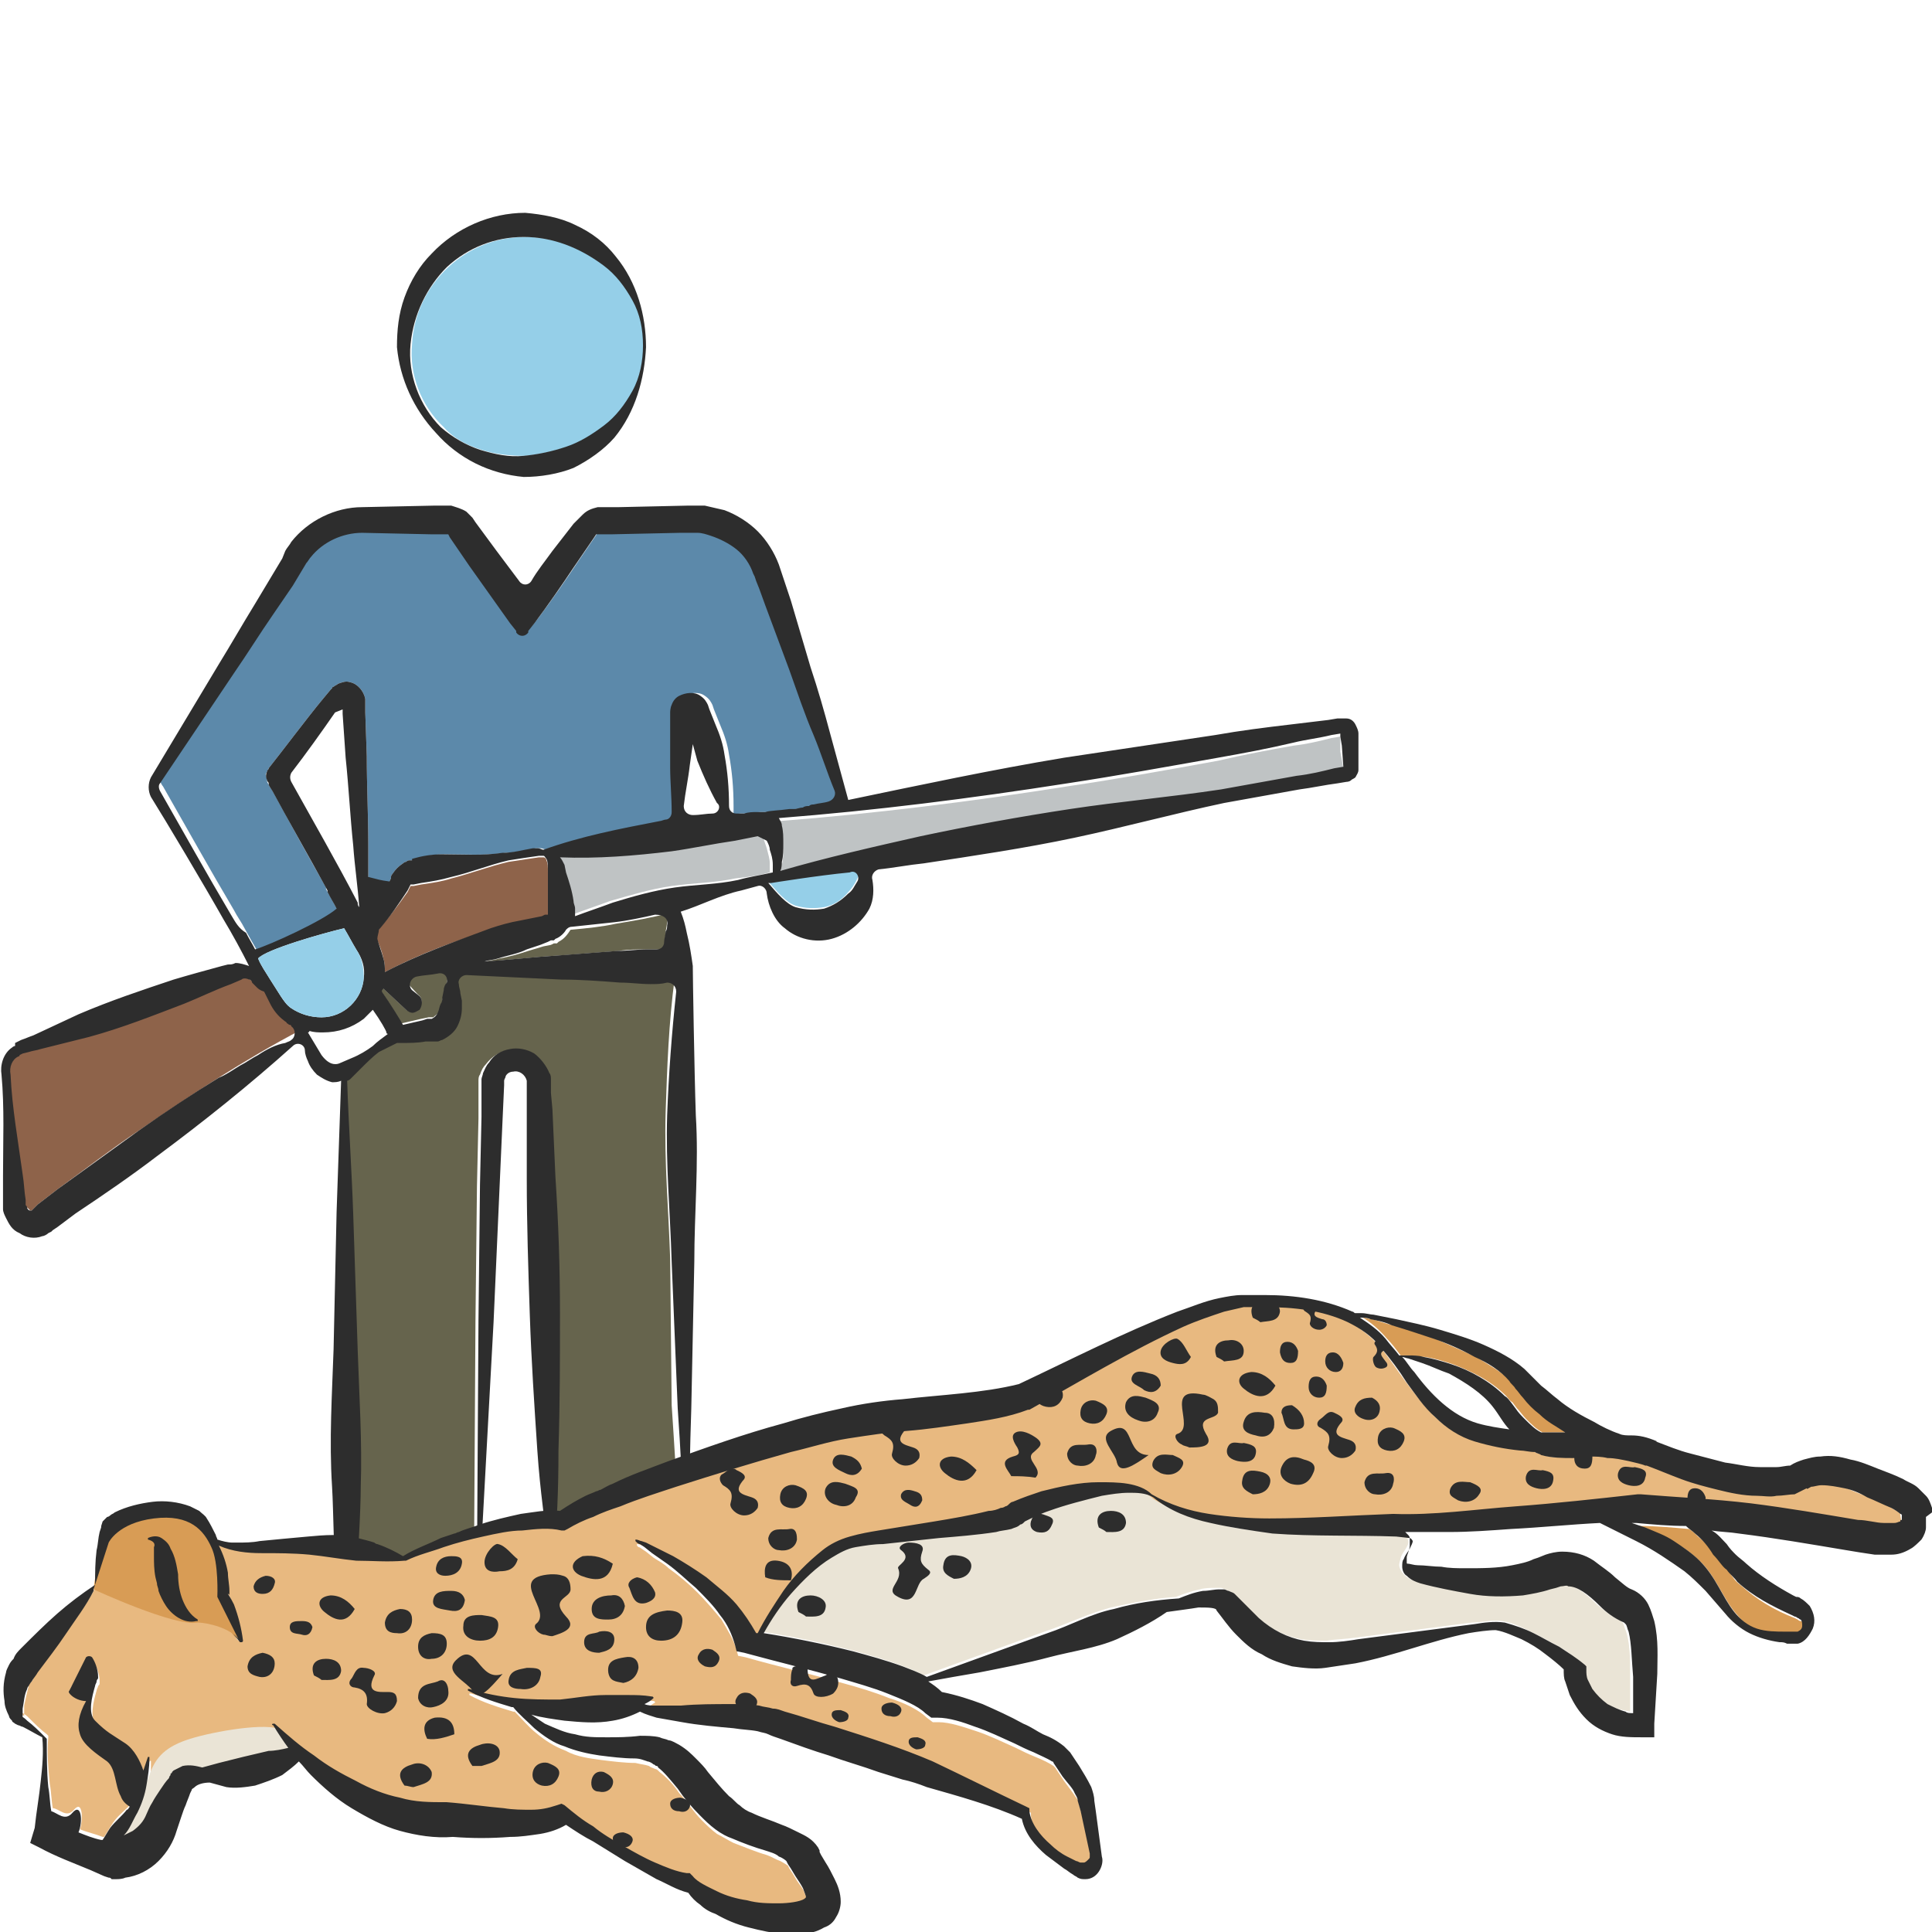 <?xml version="1.0" encoding="utf-8"?>
<!-- Generator: Adobe Illustrator 24.1.2, SVG Export Plug-In . SVG Version: 6.00 Build 0)  -->
<svg version="1.1" id="Layer_1" xmlns="http://www.w3.org/2000/svg" xmlns:xlink="http://www.w3.org/1999/xlink" x="0px" y="0px"
	 viewBox="0 0 128 128" style="enable-background:new 0 0 128 128;" xml:space="preserve">
<style type="text/css">
	.st0{fill:#66644D;}
	.st1{fill:#BFC3C4;}
	.st2{fill:#95CFE8;}
	.st3{fill:#8E634A;}
	.st4{fill:#93825C;}
	.st5{fill:#5C89AA;}
	.st6{fill:#2D2D2D;}
	.st7{fill:#D89C55;}
	.st8{fill:#EAE4D6;}
	.st9{fill:#E8B980;}
</style>
<g>
	<path class="st0" d="M37.8,61.6c-0.2,0.3-0.4,0.6-0.8,0.8l-0.1,0.1l-0.1,0l-0.1,0l-0.2,0.1L36,62.7L35,63c-0.6,0.2-1.3,0.4-1.9,0.5
		c-0.3,0.1-0.6,0.1-0.9,0.2c1.6-0.1,3.2-0.3,4.9-0.4c1.3-0.1,2.6-0.2,3.9-0.3c0.6-0.1,1.3-0.1,1.9-0.1c0.4,0,0.7,0,1.1,0
		c0-0.4,0.1-0.8,0.1-1.2c0.1-0.4,0.1-0.8,0.2-1.2c-1.1,0.3-2.3,0.5-3.5,0.7C39.9,61.4,38.9,61.5,37.8,61.6z"/>
	<path class="st1" d="M51,57.8C51,57.8,51,57.8,51,57.8c0,0,0-0.1,0-0.2c0-0.1,0-0.3,0-0.4c0-0.3-0.1-0.6-0.2-1
		c-0.1-0.3-0.2-0.6-0.3-0.9c0-0.1-0.1-0.1-0.1-0.1c-0.6,0.2-1.3,0.3-1.9,0.4c-1.4,0.3-2.8,0.6-4.2,0.7c-2.4,0.3-4.9,0.5-7.4,0.4
		c0.1,0.2,0.2,0.3,0.3,0.5l0.1,0.5c0.2,0.6,0.4,1.3,0.5,1.9c0,0.2,0.1,0.3,0.1,0.5l0,0.1c0,0.1,0,0.1,0,0.2c0,0.1,0,0.2,0,0.2
		c0.8-0.3,1.7-0.6,2.5-0.9c1.4-0.4,2.7-0.8,4.1-1c1.4-0.2,2.8-0.2,4.2-0.5C49.6,58.1,50.3,58,51,57.8C51,57.7,51,57.8,51,57.8z"/>
	<path class="st2" d="M50.9,58.4c0.6,0.7,1.2,1.4,1.8,1.6c0.7,0.2,1.3,0.2,1.9,0.1c0.6-0.1,1.2-0.5,1.6-1c0.4-0.4,0.7-1,0.9-1.7
		c-1.9,0.2-6.1,0.9-6.1,0.9C51,58.4,51,58.4,50.9,58.4z"/>
	<path class="st3" d="M17.9,66.4l-0.4-0.8c0,0,0,0,0,0c-0.3,0-0.4-0.2-0.5-0.3c-0.1-0.1-0.2-0.2-0.3-0.3c-0.1-0.1-0.2-0.1-0.3-0.2
		c-0.2-0.1-0.3-0.1-0.5,0l-0.7,0.3c-1,0.5-2,0.9-3.1,1.3c-2.1,0.8-4.1,1.6-6.3,2.2l-3.2,0.8c-0.3,0.1-0.5,0.1-0.8,0.2l-0.4,0.1
		l-0.2,0.1c0,0-0.1,0-0.1,0.1c-0.4,0.2-0.5,0.7-0.5,1.2c0.1,2.2,0.5,4.4,0.8,6.6c0.1,0.6,0.2,1.1,0.2,1.7l0,0.2l0,0.1
		c0,0.1,0,0.1,0.1,0.2C1.9,80.1,2,80.2,2,80.2c0.1,0,0.1,0,0.1,0c0,0,0,0,0,0l0.1-0.1l0.3-0.3l1.3-1c1.8-1.3,3.6-2.7,5.4-3.9
		c3.5-2.4,7-4.7,10.8-6.7c-0.5-0.2-1-0.4-1.3-0.8C18.4,67.1,18.1,66.8,17.9,66.4z"/>
	<path class="st4" d="M88.7,48.7C88.7,48.6,88.7,48.6,88.7,48.7C88.7,48.6,88.7,48.7,88.7,48.7L88.7,48.7z"/>
	<path class="st1" d="M51.8,54.9c0.1,0.4,0.1,0.8,0.1,1.2c0,0.4,0,0.8-0.1,1.2c0,0.2-0.1,0.4-0.1,0.6c3.1-0.9,6.2-1.6,9.3-2.3
		c3.3-0.7,6.6-1.4,9.9-1.8c3.3-0.5,6.7-0.8,10-1.3c1.7-0.3,3.3-0.6,5-0.9c0.8-0.2,1.7-0.3,2.5-0.5l0.6-0.1c0.1,0,0,0,0,0
		c0,0,0,0,0,0c0,0,0,0,0-0.1l-0.2-1.1L88.8,49l0-0.2l0,0l-0.6,0.1c-0.8,0.2-1.6,0.4-2.5,0.5c-1.7,0.3-3.3,0.6-5,1
		c-3.3,0.6-6.6,1.2-10,1.7c-6.3,1-12.7,1.8-19.1,2.3C51.7,54.6,51.7,54.7,51.8,54.9z"/>
	<path class="st4" d="M46.2,47.1C46.3,47.1,46.3,47,46.2,47.1L46.2,47.1z"/>
	<path class="st3" d="M34.5,61.1l1-0.2l0.5-0.1l0.2-0.1l0.1,0l0,0c0,0,0,0,0-0.1c0,0,0-0.1,0-0.1l0-0.1l0-0.1c0-0.2,0-0.3,0-0.5
		c0-0.7,0-1.3,0-2c0-0.4,0-0.6-0.1-0.8c0-0.1-0.1-0.2-0.2-0.2c0,0-0.1,0-0.1,0c0,0,0,0-0.1,0l-0.1,0c-0.7,0.1-1.3,0.2-2,0.3
		c-1.3,0.3-2.6,0.8-3.8,1.1c-0.6,0.2-1.3,0.3-2,0.4l-0.5,0.1l-0.2,0c-0.1,0,0,0,0,0c0,0,0,0,0,0c0,0,0,0,0,0L27,59.1
		c-0.7,1-1.4,1.9-2.2,2.8c0,0.1,0.1,0.1,0.1,0.2c0.2,0.4,0.4,0.9,0.5,1.4c0.1,0.3,0.1,0.6,0.1,0.9c2.3-1.2,4.7-2.1,7.1-2.8
		C33.2,61.4,33.8,61.2,34.5,61.1z"/>
	<path class="st0" d="M44.4,83.4c-0.1-3.2-0.4-6.4-0.3-9.7c0.1-3,0.2-5.9,0.6-8.9c-0.6,0.1-1.2,0.1-1.7,0.1c-0.7,0-1.3,0-2-0.1
		c-1.3-0.1-2.6-0.1-3.9-0.2c-2.3-0.1-4.6-0.2-7-0.4c0.1,0.4,0.2,0.9,0.3,1.3l0.1,0.5c0,0.2,0,0.3,0,0.5c0,0.4-0.1,0.8-0.3,1.2
		c-0.2,0.4-0.5,0.7-1,0.9c-0.1,0-0.2,0.1-0.3,0.1l-0.2,0l-0.1,0l-0.5,0c-0.6,0-1.2,0.1-1.9,0.1c-0.5,0.2-0.9,0.4-1.3,0.7
		c-0.5,0.3-0.9,0.6-1.2,1.1c-0.2,0.2-0.4,0.4-0.6,0.6c-0.1,0.1-0.2,0.1-0.3,0.2c0.2,2.9,0.3,5.8,0.4,8.8l0.3,9.1
		c0.1,3,0.4,6,0.2,9.1c-0.1,2.9-0.3,3-0.8,5.7c0.5,0,1,0,1.4-0.1c1-0.1,2-0.3,3-0.3c1-0.1,2.1-0.1,3.1,0.1c0.3,0.1,0.7,0.2,1,0.3
		l0.1-16.5l0.1-9l0.1-4.5l0-2.2l0-0.1l0-0.2c0-0.1,0-0.3,0.1-0.4c0.1-0.3,0.2-0.5,0.4-0.7c0.3-0.4,0.8-0.8,1.4-0.9
		c0.5-0.1,1.1,0,1.6,0.3c0.5,0.3,0.9,0.8,1,1.3c0,0.1,0.1,0.3,0.1,0.4l0,0.2l0,0.1l0,0.6l0.1,1.1l0.2,4.5c0.1,3,0.3,6,0.3,9
		c0,3,0,6,0,9c0,2.8-0.1,4.6-0.3,7.3c0.4-0.2,0.9-0.3,1.3-0.5c0.8-0.3,1.7-0.5,2.5-0.7c0.8-0.1,1.6-0.2,2.4-0.2
		c0.5-0.4,1-0.6,1.5-0.9c0.2-0.1,0.4-0.2,0.7-0.3c-0.2-2.7-0.3-4.8-0.5-7.7L44.4,83.4z"/>
	<path class="st4" d="M36.3,60.7C36.3,60.7,36.3,60.7,36.3,60.7C36.3,60.7,36.3,60.7,36.3,60.7z"/>
	<path class="st0" d="M27.7,65.9c0.3,0.2,0.3,0.6,0,0.9C27.6,67,27.4,67,27.2,67c-0.2,0-0.3-0.1-0.4-0.2l-1.5-1.4c0,0,0,0,0,0
		c0,0.1,0,0.1-0.1,0.2c0,0,0,0,0,0c0.5,0.7,1.3,2,1.4,2.2c0,0,0,0,0,0c0.4-0.1,0.9-0.2,1.3-0.3l0.5-0.1l0.1,0l0.1,0c0,0,0.1,0,0.1,0
		c0.1-0.1,0.3-0.2,0.4-0.4c0.1-0.2,0.2-0.4,0.2-0.6c0-0.1,0-0.3,0.1-0.4l0.1-0.5c0.1-0.4,0.2-0.9,0.3-1.3c-1.1,0.2-2.2,0.3-3.3,0.4
		L27.7,65.9z"/>
	<polygon class="st4" points="22.8,46.8 22.8,46.8 22.8,46.8 	"/>
	<path class="st5" d="M55.9,53c-0.2,0-0.4,0.1-0.6,0.1c-0.3,0.1-0.6,0.1-1,0.2c-0.1,0-0.2,0-0.3,0.1c-0.1,0-0.3,0-0.4,0.1
		c-0.2,0-0.4,0.1-0.6,0.1c0,0,0,0,0,0c-0.1,0-0.2,0-0.3,0c0,0,0,0,0,0c-0.7,0.1-1.3,0.1-1.6,0.2c-0.1,0-0.2,0-0.2,0
		c-0.1,0-0.2,0-0.2,0c0,0-0.1,0-0.1,0h0c-0.3,0-0.6,0-0.9,0.1c-0.2,0-0.3,0-0.5,0h0c-0.2,0-0.4,0-0.6,0.1c0-0.2,0-0.4,0-0.6
		c0-1.2-0.1-2.3-0.3-3.4c-0.1-0.7-0.3-1.3-0.6-2l-0.4-1l-0.1-0.3c-0.1-0.2-0.2-0.4-0.5-0.6c-0.4-0.3-1-0.2-1.4,0
		c-0.2,0.1-0.4,0.3-0.5,0.6c-0.1,0.2-0.1,0.5-0.1,0.5v0.5l0,1l0,2.1c0.1,1.2,0.1,2.3,0.1,3.5c-0.3,0-0.6,0.1-0.9,0.1
		c-2.6,0.5-5.2,1-7.7,1.9c0,0,0,0,0,0c-0.1,0-0.2-0.1-0.4-0.1c-0.1,0-0.1,0-0.2,0l-0.1,0c-0.6,0.1-1.3,0.3-2,0.3
		c-1.3,0.2-2.7,0.1-4,0.1c-0.7,0-1.3,0.1-2,0.3L27.3,57l-0.2,0c0,0-0.1,0-0.2,0.1c-0.1,0-0.2,0.1-0.2,0.1c-0.3,0.2-0.5,0.4-0.7,0.7
		c-0.1,0.1-0.1,0.2-0.1,0.3l-0.1,0.2c0,0,0,0,0,0c-0.4,0.8-0.7,1.7-1,2.6c-0.2,0-0.1,0-0.4-0.1c0-0.9,0-1.9,0-2.8c0-0.7,0-1.4,0-2.1
		c0-2-0.1-3.9-0.1-5.9l-0.1-2.9l0-0.4l0-0.2v-0.1c0-0.1,0-0.1,0-0.2c-0.1-0.5-0.5-1-1-1.1c-0.3-0.1-0.5,0-0.8,0.1
		c-0.1,0.1-0.2,0.1-0.3,0.2c-0.1,0-0.1,0.1-0.1,0.1l-0.1,0.1l-0.5,0.6c-1,1.2-2.8,3.6-3.6,4.6l-0.2,0.4l0.1,0.4c0,0,0,0.1,0,0.1
		c0.1,0.2,0.2,0.4,0.3,0.5c1.2,2.2,2.4,4.4,3.6,6.5c0,0,0,0,0,0.1c0.2,0.4,0.4,0.7,0.6,1.1c0.1,0.2,0.2,0.3,0.3,0.5
		c0.1,0.2,0.3,0.5,0.4,0.7c-1.3,0.4-5.2,1.5-5.7,2c0.3,0.5,0.6,0.9,0.8,1.4c-0.6-1-1.2-2-1.8-3.1c-0.2-0.4-0.5-0.8-0.7-1.2
		c-1.6-2.7-3.1-5.4-4.7-8.2c-0.1-0.1-0.1-0.2-0.2-0.3l0.2-0.3c0,0,0,0,0,0l4.9-7.3c0.9-1.3,1.7-2.6,2.6-3.9l1.3-1.9l0.6-1l0.3-0.5
		c0.1-0.1,0.2-0.3,0.3-0.4c0.8-1,2.1-1.6,3.4-1.6l4.6,0.1l1.1,0c0,0,0,0,0,0c0,0,0,0,0,0l0.1,0.2l1.3,1.9l2.7,3.8l0.4,0.5
		c0.2,0.3,0.7,0.3,0.9,0l0.4-0.5c0.9-1.2,1.8-2.5,2.6-3.7l1.3-1.9l0.2-0.3c0,0,0,0,0,0c0.1,0,0.2,0,0.4,0l0.6,0l4.6-0.1l0.6,0
		c0.2,0,0.3,0,0.5,0c0.3,0,0.6,0.1,0.9,0.2c0.6,0.2,1.2,0.5,1.7,0.9c0.5,0.4,0.9,1,1.1,1.6l0.1,0.2l0.1,0.3l0.2,0.5l0.4,1.1l1.6,4.3
		c0.5,1.4,1,2.9,1.6,4.3c0.5,1.2,0.9,2.5,1.4,3.7C55.8,52.6,55.8,52.8,55.9,53z"/>
	<polygon class="st4" points="22.6,46.7 22.6,46.7 22.6,46.7 	"/>
	<path class="st6" d="M37.1,87c0-3-0.1-6-0.3-9l-0.2-4.5l-0.1-1.1l0-0.6l0-0.1l0-0.2c0-0.1,0-0.3-0.1-0.4c-0.2-0.5-0.6-1-1-1.3
		c-0.5-0.3-1.1-0.4-1.6-0.3c-0.6,0.1-1.1,0.4-1.4,0.9c-0.2,0.2-0.3,0.5-0.4,0.7c0,0.1-0.1,0.3-0.1,0.4l0,0.2l0,0.1l0,2.2l-0.1,4.5
		l-0.1,9L31.6,104c0.1,0,0.1,0,0.2,0.1l0.9-16.5l0.4-9l0.2-4.5l0.1-2.2l0-0.1l0-0.1c0,0,0-0.1,0-0.1c0-0.1,0.1-0.2,0.1-0.3
		c0.1-0.2,0.3-0.3,0.5-0.3c0.4-0.1,0.8,0.2,0.9,0.6c0,0,0,0.1,0,0.1l0,0.1l0,0.1l0,0.6l0,1.1l0,4.5c0,3,0.1,6,0.2,9
		c0.1,3,0.3,6,0.5,9c0.2,2.9,0.5,4.6,0.8,7.4c0.1,0,0.2-0.1,0.3-0.1c0.2-2.7,0.3-4.5,0.3-7.3C37.1,93,37.1,90,37.1,87z"/>
	<path class="st6" d="M90,50.4l0-0.3l0-0.6l0-0.6l0-0.3c0-0.2-0.1-0.4-0.2-0.6c-0.1-0.2-0.3-0.4-0.6-0.4c-0.1,0-0.3,0-0.4,0l-0.2,0
		l-0.6,0.1c-0.8,0.1-1.7,0.2-2.5,0.3c-1.7,0.2-3.3,0.4-5,0.7c-3.3,0.5-6.7,1-10,1.5c-4.8,0.8-9.5,1.8-14.3,2.8c0,0,0,0,0,0
		c-0.4-1.5-0.8-2.9-1.2-4.4c-0.4-1.5-0.8-2.9-1.3-4.4l-1.3-4.4L52,38.6l-0.2-0.6l-0.1-0.3l-0.1-0.3c-0.3-0.8-0.8-1.6-1.4-2.2
		c-0.6-0.6-1.4-1.1-2.2-1.4c-0.4-0.1-0.9-0.2-1.3-0.3c-0.2,0-0.5,0-0.6,0l-0.6,0L41,33.6l-0.6,0h-0.3c-0.1,0-0.3,0-0.5,0
		c-0.4,0.1-0.7,0.2-1,0.5c-0.1,0.1-0.1,0.1-0.2,0.2l-0.1,0.1l-0.1,0.1l-0.2,0.2l-1.4,1.8c-0.5,0.7-1,1.3-1.4,2
		c-0.2,0.3-0.6,0.3-0.8,0l-1.5-2l-1.4-1.9l-0.2-0.3c-0.1-0.1-0.3-0.3-0.4-0.4c-0.3-0.2-0.7-0.3-1-0.4l-1.2,0l-4.7,0.1
		c-1.8,0-3.6,0.9-4.7,2.3c-0.1,0.2-0.3,0.4-0.4,0.6L18.7,37l-0.6,1l-1.2,2c-0.8,1.3-1.6,2.7-2.4,4L10,51.5c-0.2,0.4-0.2,0.9,0,1.3
		c1,1.6,3.5,5.8,4.8,8.1c0.6,1,1.2,2.1,1.7,3.1c-0.3-0.1-0.6-0.2-0.9-0.2c-0.2,0.1-0.3,0.1-0.5,0.1l-0.4,0.1
		c-1.1,0.3-2.2,0.6-3.2,0.9c-2.1,0.7-4.2,1.4-6.3,2.3l-3,1.4c-0.3,0.1-0.5,0.2-0.8,0.3l-0.4,0.2L1,69.3c-0.1,0-0.2,0.1-0.2,0.1
		c-0.6,0.4-0.8,1.2-0.7,1.8c0.2,2.2,0.1,4.4,0.1,6.7c0,0.6,0,1.1,0,1.7v0.2c0,0.1,0,0.2,0,0.3c0,0.2,0.1,0.4,0.2,0.6
		c0.2,0.4,0.4,0.8,0.9,1c0.4,0.3,1,0.4,1.5,0.2c0.1,0,0.3-0.1,0.4-0.2l0.2-0.1l0.1-0.1l0.3-0.2L5,80.4c1.8-1.2,3.7-2.5,5.4-3.8
		c3.1-2.3,6.1-4.7,9-7.3c0.3-0.3,0.8-0.1,0.8,0.3c0,0.2,0.1,0.5,0.2,0.7l0,0c0.1,0.3,0.3,0.6,0.6,0.9c0.3,0.2,0.6,0.4,1,0.5
		c0.2,0,0.4,0,0.6-0.1c-0.1,2.9-0.2,5.8-0.3,8.7l-0.2,9.1c-0.1,3-0.3,6-0.1,9.1c0.1,1.6,0.1,5,0.3,5.8c0.8,0,0.6,0,1.3,0
		c0.1-0.8,0.3-4.2,0.3-5.8c0.1-3-0.1-6-0.2-9l-0.3-9.1c-0.1-2.9-0.3-5.8-0.4-8.8c0.1,0,0.2-0.1,0.3-0.2c0.2-0.2,0.4-0.4,0.6-0.6
		c0.4-0.4,0.8-0.8,1.2-1.1c0.4-0.2,0.8-0.4,1.2-0.6c0.1,0,0.1,0,0.2,0c0.6,0,1.2,0,1.7-0.1l0.5,0l0.1,0l0.2,0c0.1,0,0.2-0.1,0.3-0.1
		c0.4-0.2,0.8-0.5,1-0.9c0.2-0.4,0.3-0.8,0.3-1.2c0-0.2,0-0.4,0-0.5l-0.1-0.5c0-0.2-0.1-0.4-0.1-0.6c-0.1-0.3,0.2-0.6,0.5-0.6
		c2.1,0.1,4.2,0.2,6.3,0.3c1.3,0,2.6,0.1,3.9,0.2c0.7,0,1.3,0.1,2,0.1c0.4,0,0.7,0,1.1-0.1c0.3,0,0.6,0.2,0.6,0.6
		c-0.3,2.8-0.5,5.5-0.6,8.2c-0.1,3.2,0.2,6.4,0.3,9.7l0.4,9.7c0.2,2.9,0.3,5,0.4,7.7c0.1,0,0.2-0.1,0.3-0.1c0.1-2.7,0.1-4.8,0.2-7.6
		l0.2-9.7c0-3.2,0.3-6.5,0.1-9.7c-0.1-2.9-0.2-9.3-0.2-9.8c0,0,0,0,0-0.1c-0.1-0.7-0.2-1.4-0.4-2.2c-0.1-0.5-0.2-0.9-0.4-1.4
		c1.3-0.4,2.6-1.1,4-1.4c0.4-0.1,0.7-0.2,1.1-0.3c0.3-0.1,0.6,0.2,0.6,0.5c0.1,0.8,0.5,1.8,1.2,2.3c0.8,0.7,2,1,3.1,0.7
		c1.1-0.3,2-1.1,2.5-2c0.3-0.6,0.3-1.3,0.2-1.9c-0.1-0.3,0.1-0.6,0.4-0.7c1-0.1,2-0.3,3-0.4c3.3-0.5,6.7-1,10-1.7
		c3.3-0.7,6.6-1.6,9.9-2.3c1.7-0.3,3.3-0.6,5-0.9c0.8-0.1,1.7-0.3,2.5-0.4l0.6-0.1c0,0,0.2,0,0.3-0.1c0.1-0.1,0.2-0.1,0.3-0.2
		c0.1-0.2,0.2-0.3,0.2-0.5c0-0.1,0-0.2,0-0.3L90,50.4z M88.7,48.7C88.7,48.7,88.7,48.7,88.7,48.7C88.7,48.6,88.7,48.6,88.7,48.7z
		 M15.3,60.6c-1.6-2.7-3.1-5.4-4.7-8.2c-0.1-0.2-0.1-0.4,0-0.5c0,0,0,0,0,0l4.9-7.3c0.9-1.3,1.7-2.6,2.6-3.9l1.3-1.9l0.6-1l0.3-0.5
		c0.1-0.1,0.2-0.3,0.3-0.4c0.8-1,2.1-1.6,3.4-1.6l4.6,0.1l1.1,0c0,0,0,0,0,0c0,0,0,0,0,0l0.1,0.2l1.3,1.9l2.7,3.8l0.4,0.5l0,0.1
		c0.2,0.3,0.6,0.3,0.8,0l0-0.1l0.4-0.5c0.9-1.2,1.8-2.5,2.6-3.7l1.3-1.9l0.2-0.3c0,0,0,0,0,0c0.1,0,0.2,0,0.4,0l0.6,0l4.6-0.1l0.6,0
		c0.2,0,0.3,0,0.5,0c0.3,0,0.6,0.1,0.9,0.2c0.6,0.2,1.2,0.5,1.7,0.9c0.5,0.4,0.9,1,1.1,1.6l0.1,0.2l0.1,0.3l0.2,0.5l0.4,1.1l1.6,4.3
		c0.5,1.4,1,2.9,1.6,4.3c0.5,1.2,0.9,2.5,1.4,3.7c0.1,0.3-0.1,0.6-0.4,0.7c-0.3,0.1-0.6,0.1-1,0.2c-0.1,0-0.2,0-0.3,0.1
		c-0.1,0-0.3,0-0.4,0.1c-0.2,0-0.4,0.1-0.6,0.1c0,0,0,0,0,0c-0.1,0-0.2,0-0.3,0c0,0,0,0,0,0c-0.7,0.1-1.3,0.1-1.6,0.2
		c-0.1,0-0.2,0-0.2,0c-0.1,0-0.2,0-0.2,0c0,0-0.1,0-0.1,0h0c-0.3,0-0.6,0-0.9,0.1c-0.2,0-0.3,0-0.5,0h0c-0.3,0-0.5-0.2-0.5-0.5
		c0-1.2-0.1-2.3-0.3-3.4c-0.1-0.7-0.3-1.3-0.6-2l-0.4-1l-0.1-0.3c-0.1-0.2-0.2-0.4-0.5-0.6c-0.4-0.3-1-0.2-1.4,0
		c-0.2,0.1-0.4,0.3-0.5,0.6c-0.1,0.2-0.1,0.5-0.1,0.5v0.5l0,1l0,2.1c0,1,0.1,2,0.1,3c0,0.3-0.2,0.5-0.4,0.5c-0.1,0-0.3,0.1-0.4,0.1
		c-2.6,0.5-5.2,1-7.7,1.9c0,0,0,0,0,0c-0.1,0-0.2-0.1-0.4-0.1c-0.1,0-0.1,0-0.2,0l-0.1,0c-0.6,0.1-1.3,0.3-2,0.3
		c-1.3,0.2-2.7,0.1-4,0.1c-0.7,0-1.3,0.1-2,0.3L27.3,57l-0.2,0c0,0-0.1,0-0.2,0.1c-0.1,0-0.2,0.1-0.2,0.1c-0.3,0.2-0.5,0.4-0.7,0.7
		c-0.1,0.1-0.1,0.2-0.1,0.3l-0.1,0.2c0,0,0,0,0,0c-0.7-0.1-0.6-0.1-1.4-0.3c0-0.7,0-1.4,0-2.1c0-2-0.1-3.9-0.1-5.9l-0.1-2.9l0-0.4
		l0-0.2v-0.1c0-0.1,0-0.1,0-0.2c-0.1-0.5-0.5-1-1-1.1c-0.3-0.1-0.5,0-0.8,0.1c-0.1,0.1-0.2,0.1-0.3,0.2c-0.1,0-0.1,0.1-0.1,0.1
		l-0.1,0.1l-0.5,0.6c-1,1.2-2.8,3.6-3.6,4.6c0,0.1-0.1,0.1-0.1,0.2c-0.1,0.2-0.1,0.4,0,0.6c0,0.1,0.1,0.1,0.1,0.2c0,0,0,0.1,0,0.1
		c0.1,0.2,0.2,0.3,0.3,0.5c0.8,1.5,2.4,4.3,3.6,6.5c0,0,0,0,0,0.1c0.2,0.4,0.4,0.7,0.6,1.1c-0.9,0.8-4.4,2.4-5.4,2.7
		c-0.2-0.4-0.4-0.7-0.6-1.1C15.8,61.5,15.6,61.1,15.3,60.6z M47.2,53.9c-0.4,0-0.8,0.1-1.3,0.1c-0.3,0-0.6-0.2-0.6-0.6
		c0.1-0.9,0.3-1.8,0.4-2.7l0.2-1.4c0.1,0.4,0.2,0.7,0.3,1.1c0.4,1,0.8,1.9,1.3,2.8C47.8,53.4,47.6,53.9,47.2,53.9z M22.7,47l0,0.3
		l0.2,2.9c0.2,1.9,0.3,3.9,0.5,5.8c0.1,1.4,0.3,2.7,0.4,4.1c-0.1-0.1-0.1-0.2-0.1-0.3c-1.4-2.7-2.9-5.3-4.4-8
		c-0.1-0.2-0.1-0.4,0-0.6c1-1.3,2-2.7,2.9-4L22.7,47z M22.6,46.7C22.6,46.7,22.6,46.7,22.6,46.7L22.6,46.7
		C22.6,46.7,22.6,46.7,22.6,46.7z M17.1,69.9c-0.4,0.2-0.8,0.5-1.2,0.7c-0.5,0.3-0.9,0.6-1.4,0.8c-1.8,1.1-3.6,2.3-5.3,3.5
		c-1.8,1.3-3.6,2.6-5.4,3.9l-1.3,1l-0.3,0.3l-0.1,0.1c0,0,0,0,0,0c0,0,0,0-0.1,0c-0.1,0-0.2-0.1-0.2-0.2c0-0.1-0.1-0.1-0.1-0.2
		l0-0.1l0-0.2c-0.1-0.6-0.1-1.1-0.2-1.7c-0.3-2.2-0.7-4.4-0.8-6.6c-0.1-0.5,0.1-1,0.5-1.2c0,0,0.1,0,0.1-0.1l0.2-0.1l0.4-0.1
		c0.3-0.1,0.5-0.1,0.8-0.2l3.2-0.8c2.2-0.6,4.2-1.4,6.3-2.2c1-0.4,2-0.9,3.1-1.3l0.7-0.3c0.1-0.1,0.3-0.1,0.5,0
		c0.1,0,0.2,0.1,0.2,0.2c0.1,0.1,0.2,0.2,0.3,0.3c0.1,0.1,0.2,0.2,0.5,0.3c0,0,0,0,0,0l0.4,0.8c0.2,0.4,0.5,0.8,0.9,1.1
		c0.1,0.1,0.2,0.1,0.2,0.2c0.1,0,0.1,0.1,0.2,0.1c0,0,0.1,0,0.1,0.1c0.3,0.2,0.3,0.7,0,0.9c-0.1,0.1-0.2,0.1-0.4,0.2
		C18.3,69.2,17.7,69.5,17.1,69.9z M19.3,66.8c-0.3-0.2-0.5-0.5-0.7-0.8l-0.7-1.1c-0.3-0.5-0.6-0.9-0.8-1.4c0.5-0.6,4.4-1.7,5.7-2
		c0.3,0.5,0.5,0.9,0.8,1.4c0.4,0.6,0.6,1.2,0.5,1.9c-0.1,1.4-1.3,2.6-2.8,2.6C20.6,67.4,19.9,67.2,19.3,66.8z M24.7,69.3
		c-0.4,0.3-0.9,0.6-1.4,0.8l-0.7,0.3c-0.2,0.1-0.3,0.1-0.4,0.1c-0.3,0-0.6-0.2-0.9-0.6c-0.3-0.5-0.6-1-0.9-1.5c0,0,0.1,0,0.1-0.1
		c0.3,0.1,0.6,0.1,0.9,0.1c1,0,1.9-0.3,2.7-0.9c0.2-0.2,0.4-0.4,0.6-0.6c0.5,0.7,0.9,1.4,0.9,1.5c0,0.1,0.1,0.1,0.1,0.1
		C25.3,68.8,25,69,24.7,69.3z M29.4,65.6l-0.1,0.5c0,0.1,0,0.3-0.1,0.4c-0.1,0.2-0.1,0.4-0.2,0.6c-0.1,0.2-0.2,0.3-0.4,0.4
		c0,0-0.1,0-0.1,0l-0.1,0l-0.1,0L28,67.6c-0.4,0.1-0.9,0.2-1.3,0.3c0,0,0,0,0,0c-0.1-0.2-0.9-1.5-1.4-2.2c0,0,0,0,0,0
		c0-0.1,0-0.1,0.1-0.2c0,0,0,0,0,0l1.5,1.4c0.1,0.1,0.3,0.2,0.4,0.2c0.2,0,0.3-0.1,0.5-0.2c0.2-0.3,0.2-0.7,0-0.9l-0.5-0.4
		c-0.3-0.3-0.1-0.8,0.3-0.9c0.5-0.1,0.9-0.1,1.4-0.2c0.4-0.1,0.7,0.2,0.6,0.6C29.5,65.2,29.4,65.4,29.4,65.6z M25.5,64.4
		c0-0.3,0-0.6-0.1-0.9c-0.1-0.4-0.3-0.9-0.4-1.3c0-0.2,0.1-0.4,0.1-0.6c0.7-0.8,1.3-1.7,1.9-2.6l0.2-0.4c0,0,0.1,0,0,0c0,0,0,0,0,0
		h0l0.2,0l0.5-0.1c0.7-0.1,1.3-0.2,2-0.4c1.3-0.3,2.5-0.8,3.8-1.1c0.6-0.1,1.3-0.2,2-0.3l0.1,0c0,0,0,0,0.1,0c0,0,0.1,0,0.1,0
		c0.1,0,0.1,0.1,0.2,0.2c0.1,0.2,0.1,0.4,0.1,0.8c0,0.7,0,1.3,0,2c0,0.2,0,0.3,0,0.5l0,0.1l0,0.1c0,0,0,0.1,0,0.1c0,0,0,0,0,0.1
		l-0.1,0l-0.1,0l-0.2,0.1l-0.5,0.1l-1,0.2c-0.6,0.1-1.3,0.3-1.9,0.5C30.1,62.4,27.8,63.2,25.5,64.4z M36.3,60.7
		C36.3,60.7,36.3,60.7,36.3,60.7C36.3,60.7,36.3,60.7,36.3,60.7z M44.2,61.3c0,0.1,0,0.3-0.1,0.4c0,0.2-0.1,0.5-0.1,0.7
		c0,0.3-0.2,0.5-0.5,0.5h-0.6c-0.7,0-1.3,0.1-2,0.1c-1.3,0.1-2.6,0.2-3.9,0.3c-1.6,0.1-3.3,0.3-4.9,0.4c0.3-0.1,0.6-0.1,0.9-0.2
		c0.6-0.2,1.3-0.3,1.9-0.6l0.9-0.3l0.5-0.2l0.2-0.1l0.1,0l0.1,0l0.1-0.1c0.3-0.1,0.6-0.4,0.7-0.6c0.1-0.1,0.2-0.2,0.4-0.2
		c0.9-0.1,1.9-0.2,2.8-0.3c0.9-0.1,1.8-0.3,2.7-0.5C44,60.6,44.3,60.9,44.2,61.3z M48.9,58.3c-1.4,0.3-2.8,0.3-4.2,0.5
		c-1.4,0.2-2.8,0.6-4.1,1c-0.8,0.3-1.7,0.6-2.5,0.9c0-0.1,0-0.2,0-0.2c0-0.1,0-0.1,0-0.2l0-0.1c0-0.2-0.1-0.3-0.1-0.5
		c-0.1-0.7-0.3-1.3-0.5-1.9l-0.1-0.5c-0.1-0.2-0.2-0.4-0.3-0.5c2.5,0.1,4.9-0.1,7.4-0.4c1.4-0.2,2.8-0.5,4.2-0.7
		c0.5-0.1,1-0.2,1.5-0.3c0.2,0.1,0.4,0.2,0.6,0.3c0.1,0.2,0.2,0.4,0.2,0.6c0.1,0.3,0.2,0.6,0.2,1c0,0.2,0,0.3,0,0.4
		c0,0.1,0,0.1,0,0.1c0,0,0,0,0,0c0,0,0,0,0,0C50.3,58,49.6,58.1,48.9,58.3z M56.8,58.4c-0.2,0.3-0.3,0.6-0.6,0.8
		c-0.5,0.5-1,0.8-1.6,1c-0.6,0.1-1.2,0.1-1.9-0.1c-0.6-0.2-1.2-0.9-1.8-1.6c0.1,0,0.1,0,0.2,0c0,0,3.1-0.5,5.2-0.7
		C56.7,57.6,57,58.1,56.8,58.4z M89,50.8l-0.6,0.1c-0.8,0.2-1.6,0.4-2.5,0.5c-1.7,0.3-3.3,0.6-5,0.9c-3.3,0.5-6.7,0.8-10,1.3
		c-3.3,0.5-6.6,1.1-9.9,1.8c-3.1,0.7-6.2,1.4-9.3,2.3c0.1-0.2,0.1-0.4,0.1-0.6c0.1-0.4,0.1-0.8,0.1-1.2c0-0.4,0-0.8-0.1-1.2
		c0-0.2-0.1-0.3-0.2-0.5c6.4-0.5,12.7-1.3,19.1-2.3c3.3-0.5,6.6-1.1,10-1.7c1.7-0.3,3.3-0.6,5-1c0.8-0.2,1.7-0.3,2.5-0.5l0.6-0.1
		l0,0l0,0.2l0.1,0.6L89,50.8C89.1,50.8,89,50.8,89,50.8C89,50.8,89,50.8,89,50.8C89,50.8,89,50.8,89,50.8z"/>
	<path class="st2" d="M24.1,64.8c-0.1,1.4-1.3,2.6-2.8,2.6c-0.7,0-1.4-0.2-2-0.6c-0.3-0.2-0.5-0.5-0.7-0.8l-0.7-1.1
		c-0.3-0.5-0.6-0.9-0.8-1.4c0.5-0.6,4.4-1.7,5.7-2c0.3,0.5,0.5,0.9,0.8,1.4C24,63.5,24.1,64.1,24.1,64.8z"/>
	<g>
		<path class="st7" d="M91.9,88.7c0.3,0.3,0.6,0.7,0.9,1.1c0.2,0,0.4,0,0.6,0c0.3,0,0.7,0.1,1,0.1c0.7,0.1,1.3,0.3,1.9,0.5
			c1.3,0.5,2.5,1.1,3.5,2.1c0.1,0.1,0.2,0.3,0.4,0.4l0.3,0.4c0.2,0.2,0.4,0.5,0.6,0.7c0.4,0.4,0.7,0.7,1.1,0.9c0.4,0,0.9,0,1.3,0
			c0.1,0,0.2,0,0.3,0c-0.6-0.3-1.2-0.7-1.7-1.2c-0.4-0.3-0.8-0.7-1.1-1.1c-0.2-0.2-0.3-0.4-0.5-0.6c-0.2-0.2-0.3-0.3-0.4-0.5
			c-0.6-0.6-1.5-1.1-2.3-1.6c-0.9-0.4-1.8-0.8-2.7-1.2c-0.9-0.4-1.9-0.7-2.8-0.9c-0.5-0.1-1-0.3-1.4-0.4c-0.2,0-0.4-0.1-0.6-0.1
			C90.8,87.6,91.4,88.1,91.9,88.7z"/>
		<path class="st7" d="M112.5,101.8c-0.2-0.2-0.4-0.4-0.6-0.5c-1.1-0.1-2.2-0.2-3.3-0.2c-0.1,0-0.2,0-0.3,0c0.3,0.1,0.6,0.2,0.9,0.3
			c0.6,0.2,1.3,0.5,1.9,0.9c0.6,0.3,1.2,0.8,1.7,1.3c1,1.1,1.4,2.4,2.3,3.4c0.4,0.5,0.9,0.9,1.5,1.1c0.6,0.2,1.2,0.2,1.9,0.2
			c0.2,0,0.3,0,0.5,0l0.2,0l0,0l0,0l0,0l0,0c0,0,0,0,0.1,0c0.2-0.1,0.3-0.3,0.3-0.4c0-0.2,0-0.3-0.1-0.4c-0.1,0-0.1-0.1-0.2-0.1
			c0,0-0.1,0-0.2-0.1l-0.2-0.1c-1.3-0.5-2.5-1.2-3.6-2.2c-0.3-0.2-0.5-0.5-0.7-0.8c-0.2-0.3-0.5-0.6-0.6-0.8
			C113.4,102.7,113,102.2,112.5,101.8z"/>
		<path class="st7" d="M6.2,105.2c0,0,5.2,3.1,6.8,2.7c0.8,0,2.3,0.4,2.9,1.1c-0.9-1.7-1.5-3-1.5-3s0.1-2.5-0.5-3.6s-1.5-2.4-4-2
			s-3.2,1.7-3.2,1.7L6.2,105.2z"/>
		<path class="st8" d="M93.2,101.8l-0.9-0.1c-2.7-0.1-5.4,0-8.2-0.2c-1.4-0.1-2.7-0.3-4.1-0.7c-1.3-0.3-2.7-0.8-3.8-1.7c0,0,0,0,0,0
			c-0.5-0.2-1-0.3-1.6-0.3c-0.6,0-1.2,0.1-1.8,0.2c-1.2,0.2-2.4,0.6-3.5,1c-0.6,0.2-1.1,0.4-1.6,0.7c-0.1,0-0.1,0.1-0.1,0.1
			c0,0,0,0,0,0c0,0-0.1,0.1-0.2,0.1c-0.2,0.1-0.4,0.2-0.6,0.3c-0.3,0.1-0.7,0.2-1,0.2c-1.3,0.2-2.5,0.3-3.8,0.4l-3.7,0.4
			c-0.6,0.1-1.2,0.1-1.8,0.2c-0.6,0.1-1.1,0.3-1.6,0.7c-1,0.6-1.9,1.5-2.7,2.4c-0.7,0.8-1.3,1.7-1.8,2.6c2,0.3,3.9,0.7,5.9,1.2
			c1.1,0.3,2.2,0.6,3.3,1c0.5,0.2,1.1,0.4,1.6,0.7l8-2.9c1.5-0.5,2.9-1.2,4.4-1.6c1.4-0.3,2.8-0.6,4.3-0.7c0.5-0.2,1.1-0.4,1.6-0.5
			c0.3-0.1,0.7-0.1,1.1-0.1l0.3,0c0.1,0,0.2,0.1,0.3,0.1c0.1,0.1,0.2,0.1,0.4,0.2c0.1,0.1,0.2,0.2,0.3,0.3c0.5,0.5,0.9,0.9,1.3,1.3
			c0.9,0.8,1.9,1.3,3,1.5c0.5,0.1,1.1,0.1,1.7,0.1c0.6-0.1,1.2-0.1,1.9-0.2l7.7-1c0.7,0,1.3-0.2,2-0.1c0.7,0.1,1.3,0.4,1.9,0.7
			c0.6,0.3,1.2,0.6,1.7,0.9c0.6,0.3,1.1,0.7,1.7,1.2l0.1,0.1l0,0.3c0,0.1,0.1,0.4,0.1,0.6c0.1,0.2,0.2,0.4,0.3,0.6
			c0.3,0.4,0.6,0.8,1,1c0.4,0.3,0.8,0.4,1.2,0.5c0.2,0,0.3,0.1,0.5,0.1c0-0.8,0-1.6,0-2.4c0-1.1,0-2.2-0.3-3
			c-0.1-0.2-0.1-0.4-0.2-0.5c-0.1-0.1-0.1-0.1-0.1-0.1c-0.7-0.3-1.2-0.8-1.6-1.1c-0.8-0.8-1.5-1.3-2.1-1.3c-0.2,0-0.3,0-0.5,0
			l-0.3,0.1l-0.4,0.1c-0.6,0.2-1.2,0.3-1.8,0.4c-1.2,0.1-2.4,0.1-3.5-0.1c-1.1-0.2-2.2-0.4-3.3-0.7c-0.3-0.1-0.6-0.2-0.9-0.5
			c-0.1-0.1-0.3-0.4-0.3-0.6c0-0.2,0.1-0.4,0.1-0.5c0.1-0.3,0.3-0.5,0.4-0.7c0.1-0.2,0.2-0.4,0-0.6C93.4,102,93.3,101.8,93.2,101.8z
			"/>
		<path class="st9" d="M125.9,100.4l0-0.1c0,0,0,0-0.1-0.1c-0.1-0.1-0.4-0.2-0.6-0.4c-0.5-0.2-1-0.5-1.6-0.7c-0.6-0.2-1-0.4-1.5-0.6
			c-0.5-0.1-1-0.2-1.5-0.2c-0.2,0-0.5,0-0.7,0.1c-0.2,0-0.3,0.1-0.3,0.1l-0.8,0.4c-0.3,0-0.8,0.1-1.2,0.1c-0.4,0-0.9,0-1.3,0
			c-0.9-0.1-1.7-0.2-2.6-0.4c-0.8-0.2-1.6-0.5-2.4-0.7c-0.8-0.3-1.6-0.6-2.3-0.9l-0.1,0l0,0c-0.2-0.1-0.7-0.2-1.1-0.3
			c-0.4-0.1-0.9-0.1-1.4-0.2c-0.4,0-0.8-0.1-1.2-0.1c-0.4,0.1-0.7,0.1-1.1,0.1c-0.7,0.1-1.4,0.1-2.1-0.2c-0.2,0-0.3-0.1-0.4-0.2
			c-0.3,0-0.6,0-1-0.1c-1-0.1-2-0.2-3-0.6c-1-0.3-1.9-0.9-2.6-1.6c-0.7-0.7-1.3-1.5-1.9-2.3c-0.6-0.8-1.1-1.6-1.7-2.3
			c-0.6-0.7-1.4-1.3-2.2-1.7c-1.7-0.8-3.6-1-5.5-1c-0.5,0-1,0-1.4,0c-0.4,0-0.9,0.1-1.3,0.3c-0.9,0.3-1.8,0.6-2.7,1
			c-3.5,1.6-6.8,3.5-10.2,5.5l0,0l-0.1,0c-1.3,0.4-2.7,0.7-4,0.9c-1.3,0.2-2.7,0.3-4,0.5c-1.3,0.1-2.6,0.3-3.9,0.5
			c-1.3,0.2-2.5,0.6-3.8,0.9c-2.5,0.7-5.1,1.4-7.6,2.3c-1.3,0.4-2.5,0.8-3.7,1.3c-0.6,0.2-1.2,0.5-1.8,0.7c-0.6,0.2-1.2,0.5-1.7,0.8
			l-0.2,0.1l-0.2,0c-0.8-0.1-1.7-0.1-2.6,0c-0.9,0.1-1.8,0.3-2.6,0.4c-0.9,0.2-1.8,0.4-2.6,0.7c-0.9,0.3-1.7,0.5-2.5,0.9l0,0
			c0,0-0.1,0-0.1,0c-1.1,0.1-2.1,0-3.2,0c-1,0-2.1-0.3-3.1-0.4c-1-0.1-2.1-0.1-3.2-0.1c-0.9,0-1.9-0.1-2.8-0.5
			c0.2,0.6,0.5,1.2,0.6,1.8c0.1,0.4,0.1,0.8,0.1,1.2c0,0.1,0,0.2,0,0.2l0,0.1c0,0-0.1-0.1-0.1-0.1c0.3,0.3,0.3,0.5,0.4,0.7
			c0.3,0.8,0.5,1.5,0.6,2.4c0,0,0,0.1-0.1,0.1c0,0,0,0-0.1,0c-0.6-0.6-1-1.3-1.4-1.9c-0.1-0.1-0.2-0.3-0.3-0.3
			c-0.1-0.1-0.2-0.3-0.3-0.4l-0.1-0.2c0-0.1,0-0.2-0.1-0.3c-0.1-0.4-0.1-0.8-0.1-1.2c0-0.8,0.1-1.5-0.1-2.3
			c-0.2-0.7-0.8-1.3-1.5-1.3c-0.7,0-1.5,0.1-2.2,0.2c-0.7,0.2-1.4,0.4-2,0.7c-0.1,0-0.1,0.1-0.2,0.1l0,0c0,0,0,0,0,0L7.6,102
			c-0.1,0.4-0.3,0.7-0.4,1.1c-0.3,0.7-0.5,1.4-0.9,2c0,0,0,0,0,0c0,0,0,0.1,0,0.1c-0.5,1-1.2,1.9-1.8,2.8c-0.6,0.9-1.3,1.7-1.9,2.6
			c-0.2,0.2-0.3,0.4-0.4,0.6c0,0.1-0.1,0.2-0.2,0.3c0,0-0.1,0.1-0.1,0.2c-0.1,0.4-0.2,0.8-0.3,1.3c0,0.2,0,0.5,0,0.6
			c0,0,0,0.1,0,0.1c0,0,0,0-0.1-0.1c0,0-0.1-0.1-0.1-0.1l0.1,0c0.2,0.1,0.3,0.2,0.4,0.3c0.4,0.4,0.8,0.8,1.2,1.1l0.1,0.1l0,0.1
			c-0.1,1,0,2.1,0.1,3.1c0.1,0.5,0.1,1.1,0.2,1.6c0.4,0,0.9,0.7,1.4,0.1c0.6-0.7,0.6,0.7,0.4,1.3c0.5,0.2,1,0.3,1.5,0.5l0.1,0
			c0.2-0.3,0.3-0.5,0.5-0.8c0.3-0.5,0.7-0.8,1.1-1.2c0.1-0.1,0.1-0.2,0.2-0.2c-0.2-0.2-0.4-0.4-0.6-0.7c-0.4-0.7-0.3-1.8-0.9-2.3
			c-0.6-0.5-1.5-1.1-1.8-1.8c-0.2-0.5-0.1-1.2,0.4-2.2c-0.4,0-0.8-0.2-1-0.4c-0.1-0.1-0.1-0.2-0.1-0.3l1.1-1.7
			c0.1-0.1,0.3-0.1,0.4,0c0.2,0.3,0.4,0.8,0.4,1.3c0,0,0,0,0,0.1c0,0.1,0,0.1-0.1,0.2c0,0.1-0.1,0.2-0.1,0.3c-0.2,0.7-0.5,1.8,0,2.3
			c0.7,0.8,1.1,1,2,1.5c0.7,0.4,1,1.2,1.2,1.8c0.1-0.3,0.2-0.6,0.3-0.9l0,0c0,0,0.1-0.1,0.1,0c0,0,0,0,0,0.1c0,0.6,0,1.2-0.2,1.8
			c-0.1,0.6-0.3,1.2-0.6,1.8c-0.2,0.5-0.5,1.1-0.9,1.5c0.2-0.1,0.4-0.2,0.6-0.3c0.3-0.3,0.6-0.6,0.9-1.1c0.1-0.2,0.3-0.6,0.4-0.8
			c0.2-0.3,0.3-0.6,0.5-0.8c0.2-0.3,0.4-0.5,0.6-0.8c0-0.1,0.1-0.1,0.1-0.2c0,0,0,0,0-0.1c0,0,0-0.1,0.1-0.1c0-0.1,0.1-0.1,0.1-0.1
			c0.2-0.2,0.4-0.3,0.6-0.3c0.5-0.1,0.9-0.1,1.3,0.1l1.1-0.3l1.6-0.4l1.7-0.4c0.4-0.1,0.8-0.2,1.3-0.2c-0.4-0.5-0.7-1-1-1.5
			c0-0.1,0-0.1,0-0.1c0,0,0.1,0,0.1,0l0,0c0.8,0.7,1.7,1.5,2.6,2.1c0.9,0.6,1.8,1.2,2.8,1.7c0.9,0.5,1.9,0.9,2.9,1.1
			c1,0.3,2,0.3,3,0.3l0.1,0l0,0c1.3,0.1,2.6,0.2,3.8,0.4c0.6,0.1,1.2,0.1,1.8,0.1c0.6,0,1.2-0.1,1.7-0.3l0.3-0.1l0.2,0.1
			c0.6,0.5,1.2,1,1.9,1.4c0.7,0.4,1.3,0.9,2,1.3c0.7,0.4,1.4,0.8,2.1,1.1c0.7,0.3,1.5,0.6,2.1,0.7l0.2,0l0.2,0.2
			c0.3,0.4,1,0.8,1.6,1c0.6,0.3,1.3,0.4,2,0.6c0.7,0.1,1.4,0.2,2.1,0.2c0.6,0,1.5-0.1,1.7-0.3c0.1,0,0.1-0.1,0.1-0.1c0,0,0,0,0,0
			c0-0.1-0.1-0.4-0.2-0.6c-0.1-0.3-0.3-0.5-0.5-0.8l-0.3-0.5l-0.2-0.3l-0.1-0.2c0,0,0,0,0,0c0,0-0.3-0.2-0.5-0.3
			c-0.3-0.1-0.6-0.3-0.9-0.4c-0.7-0.2-1.4-0.5-2.2-0.8c-0.4-0.2-0.7-0.4-1.1-0.6c-0.4-0.3-0.7-0.6-1-0.9c-0.6-0.6-1-1.3-1.5-1.8
			c-0.4-0.6-0.9-1.1-1.3-1.4c0,0-0.1-0.1-0.1-0.1c0,0-0.1-0.1-0.2-0.1c-0.2-0.1-0.3-0.1-0.4-0.2c-0.3-0.1-0.5-0.1-0.9-0.2
			c-0.7,0-1.5-0.1-2.3-0.2c-0.7-0.1-1.6-0.2-2.3-0.6c-0.8-0.3-1.4-0.7-2-1.2c-0.5-0.4-0.9-0.9-1.4-1.4c0,0,0,0-0.1,0
			c-1-0.3-2-0.6-2.9-1.1c0,0,0-0.1,0-0.1c0,0,0,0,0.1,0l0,0c1,0.3,2,0.5,3,0.6c1,0.1,2,0.2,3,0.1c1,0,2-0.2,3-0.3c0.5,0,1,0,1.5,0
			c0.5,0,1,0,1.6,0.1l0,0c0,0,0.1,0,0.1,0.1c0,0,0,0,0,0c-0.2,0.1-0.4,0.3-0.6,0.4c0.2,0,0.5,0,0.7,0.1c0.6,0,1.1,0,1.7,0
			c1.1,0,2.3-0.1,3.4-0.1c0.6,0,1.2,0,1.8,0.1c0.3,0,0.6,0.1,0.9,0.2c0.3,0.1,0.6,0.2,0.8,0.2c1.1,0.3,2.2,0.7,3.3,1
			c2.2,0.7,4.3,1.4,6.5,2.3c2.1,0.9,4.2,1.9,6.2,3l0.2,0.1l0,0.2c0.1,0.9,0.7,1.6,1.4,2.2c0.4,0.3,0.7,0.6,1.1,0.8
			c0.2,0.1,0.4,0.2,0.6,0.3c0.1,0,0.2,0.1,0.3,0.1c0.1,0,0.1,0,0.2,0c0.1,0,0.3-0.1,0.3-0.2c0-0.1,0.1-0.1,0.1-0.2
			c0-0.1,0-0.1,0-0.2l-0.3-1.4l-0.3-1.4l-0.2-0.7c0-0.2-0.1-0.4-0.2-0.5c-0.2-0.3-0.5-0.7-0.8-1.1l-0.4-0.6l-0.2-0.3
			c0,0,0,0-0.1-0.1c-0.3-0.2-0.7-0.4-1.2-0.6c-0.5-0.2-0.9-0.4-1.3-0.6c-0.9-0.4-1.7-0.8-2.6-1.1c-0.9-0.3-1.8-0.6-2.5-0.6l-0.4,0
			l-0.4-0.3c-0.5-0.5-1.5-1-2.5-1.3c-1-0.4-2-0.7-3.1-1c-2.1-0.6-4.3-1.1-6.4-1.7l-0.5-0.1l-0.1-0.4c-0.2-0.7-0.6-1.3-1-2
			c-0.5-0.6-1-1.2-1.6-1.8c-0.6-0.6-1.2-1.1-1.9-1.6c-0.3-0.3-0.7-0.5-1-0.7l-0.5-0.4l-0.3-0.2c-0.1-0.1-0.2-0.1-0.2-0.1l-0.1-0.1
			c0,0,0,0,0-0.1c0,0,0,0,0,0c0.2,0,0.3,0.1,0.4,0.1l0.3,0.1c0.2,0.1,0.4,0.2,0.6,0.3c0.4,0.2,0.8,0.4,1.2,0.6
			c0.8,0.4,1.5,0.8,2.2,1.4c0.7,0.5,1.4,1.1,2,1.8c0.5,0.5,1,1.2,1.3,1.9c0,0,0.1,0,0.1,0c0.4-1,1-2,1.7-2.8c0.8-1,1.6-2,2.6-2.7
			c0.5-0.4,1.1-0.7,1.8-0.9c0.6-0.1,1.2-0.3,1.9-0.4l3.7-0.6c1.2-0.2,2.5-0.4,3.6-0.7c0.3-0.1,0.6-0.1,0.8-0.2
			c0.1,0,0.2-0.1,0.3-0.1c0,0,0,0,0,0c0.1,0,0.1-0.1,0.2-0.1c0.1-0.1,0.2-0.1,0.3-0.2c0.6-0.3,1.2-0.5,1.9-0.7
			c1.2-0.3,2.5-0.6,3.8-0.6c0.6,0,1.3,0,1.9,0.1c0.6,0.1,1.2,0.3,1.6,0.7c0,0,0,0,0,0c1.1,0.7,2.4,1.1,3.8,1.3
			c1.3,0.2,2.7,0.3,4,0.3c2.7,0.1,5.4-0.2,8.2-0.3c2.7,0,5.4-0.3,8.1-0.5c2.7-0.3,5.4-0.5,8.1-0.8l0.1,0l0.1,0
			c2.4,0.1,4.8,0.2,7.3,0.6c2.4,0.3,4.8,0.7,7.1,1.1c0.6,0.1,1.2,0.2,1.7,0.2c0.3,0,0.5,0,0.7,0c0.2,0,0.3,0,0.4-0.1
			c0,0,0-0.1,0-0.2L125.9,100.4z M13.1,107.4L13.1,107.4c-0.8,0.2-1.6-0.4-2-1c-0.2-0.3-0.4-0.6-0.5-1c-0.1-0.2-0.1-0.3-0.1-0.5
			l-0.1-0.4c-0.1-0.5-0.1-1-0.1-1.4c0-0.2,0-0.4,0-0.6c0-0.2-0.1-0.4-0.4-0.5l0,0c0,0-0.1,0,0-0.1c0,0,0,0,0,0
			c0.3-0.2,0.6-0.2,0.9,0c0.3,0.2,0.4,0.5,0.6,0.7c0.3,0.5,0.4,1.1,0.5,1.7c0.1,0.6,0.1,1.1,0.3,1.7c0.2,0.5,0.5,1,1,1.3
			C13.1,107.3,13.1,107.4,13.1,107.4C13.1,107.4,13.1,107.4,13.1,107.4z"/>
		<path class="st8" d="M7,122.3c1.2-1.2,2.5-3.5,2.9-4.7c0.4-1.2,1.1-1.9,2.7-2.4c1.6-0.5,5.1-1.1,6-0.6c1.1,1.1,1.5,1.6,1.5,1.6
			s-1.9,1.5-3.4,1.5c-1.6,0-3.7,0.2-4.4,0c-0.3,1-0.8,5.3-2.6,5.7s-2.9-0.2-2.9-0.2L7,122.3z"/>
		<path class="st6" d="M128,100.2l0-0.1l0-0.2c-0.1-0.3-0.2-0.6-0.4-0.8c-0.2-0.2-0.4-0.4-0.5-0.5c-0.3-0.3-0.7-0.4-1-0.6
			c-0.6-0.3-1.2-0.5-1.7-0.7c-0.5-0.2-1.2-0.5-1.8-0.6c-0.7-0.2-1.3-0.3-2-0.2c-0.4,0-0.7,0.1-1.1,0.2c-0.3,0.1-0.6,0.2-0.9,0.4
			c-0.3,0-0.6,0.1-0.9,0.1c-0.4,0-0.8,0-1.1,0c-0.8,0-1.5-0.2-2.3-0.3c-0.8-0.2-1.5-0.4-2.3-0.6c-0.8-0.2-1.5-0.5-2.3-0.8l0.1,0
			c-0.7-0.3-1.2-0.4-1.7-0.4c-0.3,0-0.6,0-0.8-0.1c-0.6-0.2-1.2-0.5-1.7-0.8c-0.8-0.4-1.7-0.9-2.4-1.5c-0.4-0.3-0.7-0.6-1.1-0.9
			c-0.2-0.2-0.3-0.3-0.5-0.5c-0.2-0.2-0.4-0.4-0.6-0.6c-0.8-0.7-1.8-1.2-2.7-1.6c-0.9-0.4-1.9-0.7-2.9-1c-1-0.3-2-0.5-2.9-0.7
			c-0.5-0.1-1-0.2-1.5-0.3c-0.2,0-0.5-0.1-0.8-0.1c-0.1,0-0.3,0-0.4,0l0,0c-0.1,0-0.1-0.1-0.2-0.1c-1.8-0.8-3.8-1.1-5.8-1.1
			c-0.5,0-1,0-1.5,0c-0.5,0-1,0.1-1.5,0.2c-1,0.2-1.9,0.6-2.8,0.9c-3.6,1.4-7.1,3.2-10.5,4.8c-2.4,0.6-5.1,0.7-7.7,1
			c-1.3,0.1-2.7,0.3-4,0.6c-1.4,0.3-2.6,0.6-3.9,1c-2.6,0.7-5.1,1.6-7.6,2.5c-1.3,0.5-2.5,0.9-3.7,1.5c-0.3,0.1-0.6,0.3-0.8,0.4
			c-0.1,0-0.2,0.1-0.3,0.1c-0.2,0.1-0.5,0.2-0.7,0.3c-0.6,0.3-1.1,0.6-1.7,1c-0.9-0.1-1.8,0.1-2.6,0.2c-0.9,0.2-1.8,0.4-2.7,0.7
			c-0.5,0.2-1,0.3-1.4,0.5c-0.1,0-0.2,0.1-0.3,0.1c-0.3,0.1-0.6,0.2-0.9,0.3c-0.8,0.4-1.7,0.7-2.5,1.2c-0.5-0.3-1.1-0.6-1.7-0.8
			c-0.1,0-0.2-0.1-0.2-0.1c-0.3-0.1-0.7-0.2-1.1-0.3c-1.1-0.3-2.2-0.2-3.3-0.1c-1.1,0.1-2.2,0.2-3.2,0.3c-0.5,0.1-1,0.1-1.5,0.1
			c-0.1,0-0.2,0-0.3,0c-0.3,0-0.7-0.1-1-0.2c0-0.1-0.1-0.2-0.1-0.3c-0.2-0.4-0.4-0.8-0.6-1.1c-0.1-0.2-0.3-0.3-0.5-0.5
			c-0.2-0.1-0.4-0.2-0.6-0.3c-0.8-0.3-1.7-0.4-2.5-0.3c-0.8,0.1-1.7,0.3-2.5,0.7c-0.1,0.1-0.2,0.1-0.3,0.2c0,0-0.1,0.1-0.2,0.1
			c0,0,0,0-0.1,0.1c-0.1,0.1-0.1,0.1-0.2,0.2c-0.1,0.3-0.1,0.3-0.1,0.4l-0.1,0.3c-0.1,0.4-0.1,0.8-0.2,1.2c-0.1,0.8-0.1,1.5-0.1,2.3
			c-0.9,0.6-1.7,1.2-2.5,1.9c-0.8,0.7-1.6,1.5-2.4,2.3c-0.2,0.2-0.4,0.4-0.5,0.7c-0.1,0.1-0.2,0.2-0.3,0.4c-0.1,0.2-0.2,0.4-0.2,0.5
			c-0.2,0.7-0.2,1.3-0.1,1.9c0,0.3,0.1,0.6,0.3,1c0,0.1,0.1,0.2,0.2,0.3c0,0.1,0.1,0.1,0.2,0.2c0,0,0.2,0.1,0.2,0.1l0,0
			c0.1,0,0.2,0.1,0.3,0.1c0.4,0.2,0.9,0.5,1.3,0.7c0.1,1,0,2-0.1,2.9c-0.1,1-0.3,2.1-0.4,3.1L2,122.1l0.6,0.3c1.1,0.6,2.2,1,3.4,1.5
			l0.9,0.4l0.3,0.1c0.1,0,0.1,0,0.2,0.1l0,0l0.1,0c0.1,0,0.2,0,0.3,0c0,0,0.1,0,0.1,0l0,0l-0.1,0c0,0-0.1,0-0.1,0l0,0
			c0.1,0,0.4,0,0.6-0.1c0.8-0.1,1.6-0.5,2.2-1.1c0.6-0.6,1-1.3,1.2-2l0.3-0.9c0.1-0.3,0.2-0.6,0.3-0.8c0.1-0.3,0.2-0.5,0.3-0.8
			l0.1-0.2c0,0,0,0,0,0c0,0,0,0,0,0c0,0,0,0,0,0c0-0.1,0.1-0.1,0.2-0.2c0.2-0.2,0.6-0.3,1-0.3c0.4,0.1,0.7,0.2,1.1,0.3
			c0.6,0.1,1.3,0,1.9-0.1c0.6-0.2,1.2-0.4,1.8-0.7c0.4-0.3,0.8-0.6,1.1-0.9c0.3,0.3,0.5,0.6,0.8,0.9c0.8,0.8,1.7,1.6,2.7,2.2
			c1,0.6,2.1,1.2,3.2,1.5c1.1,0.3,2.3,0.5,3.5,0.4c1.3,0.1,2.5,0.1,3.8,0c0.7,0,1.3-0.1,2-0.2c0.6-0.1,1.2-0.3,1.7-0.6
			c0.6,0.4,1.2,0.8,1.8,1.1l2.1,1.3c0.7,0.4,1.4,0.8,2.1,1.2c0.7,0.3,1.3,0.7,2.1,0.9c0.2,0.3,0.5,0.6,0.8,0.8
			c0.3,0.3,0.7,0.5,1,0.6c0.7,0.4,1.4,0.7,2.2,0.9c0.8,0.2,1.6,0.4,2.4,0.4c0.4,0,0.8,0,1.2,0c0.4,0,0.9-0.1,1.4-0.4
			c0.3-0.1,0.6-0.3,0.8-0.7c0.2-0.3,0.3-0.7,0.3-1c0-0.6-0.2-1.1-0.4-1.5c-0.2-0.4-0.4-0.8-0.6-1.1l-0.3-0.5l-0.1-0.2l0-0.1
			c0,0-0.1-0.2-0.1-0.2c-0.4-0.6-0.9-0.8-1.3-1c-0.4-0.2-0.8-0.4-1.1-0.5c-0.7-0.3-1.4-0.5-2-0.8c-0.3-0.1-0.6-0.3-0.8-0.5
			c-0.2-0.1-0.4-0.4-0.7-0.6c-0.5-0.5-0.9-1-1.4-1.6c-0.2-0.3-0.5-0.6-0.8-0.9c-0.3-0.3-0.6-0.6-1.1-0.9c-0.2-0.1-0.5-0.3-0.7-0.3
			c-0.2-0.1-0.4-0.1-0.6-0.2c-0.4-0.1-0.9-0.1-1.3-0.1c-0.8,0.1-1.5,0.1-2.2,0.1c-0.8,0-1.4,0-2.1-0.2c-0.7-0.1-1.3-0.4-2-0.7
			c-0.3-0.2-0.6-0.4-0.9-0.6c0.7,0.2,1.5,0.3,2.2,0.4c1.1,0.1,2.1,0.2,3.2,0c0.6-0.1,1.2-0.3,1.8-0.6c0.4,0.2,0.8,0.3,1.1,0.4
			c0.6,0.1,1.1,0.2,1.7,0.3c1.1,0.2,2.3,0.3,3.4,0.4c0.6,0.1,1.1,0.1,1.6,0.2c0.3,0.1,0.5,0.1,0.7,0.2c0.2,0.1,0.5,0.2,0.8,0.3
			c1.1,0.4,2.2,0.8,3.2,1.1c1.1,0.4,2.2,0.7,3.3,1.1l1.6,0.5c0.5,0.1,1.1,0.3,1.6,0.5c2.1,0.6,4.3,1.2,6.3,2.1
			c0.2,1,0.9,1.8,1.6,2.4c0.4,0.3,0.8,0.6,1.2,0.9c0.2,0.1,0.4,0.3,0.6,0.4c0.1,0.1,0.2,0.1,0.3,0.2c0.2,0.1,0.3,0.1,0.5,0.1
			c0.4,0,0.7-0.2,0.9-0.5c0.2-0.3,0.3-0.7,0.2-1l-0.2-1.5l-0.2-1.5l-0.1-0.7c0-0.3-0.1-0.6-0.2-0.9c-0.3-0.6-0.5-0.9-0.8-1.4
			l-0.4-0.6l-0.2-0.3c-0.2-0.2-0.3-0.3-0.4-0.4c-0.5-0.4-0.9-0.6-1.4-0.8c-0.4-0.2-0.8-0.5-1.3-0.7c-0.9-0.5-1.8-0.9-2.7-1.3
			c-0.8-0.3-1.7-0.6-2.7-0.8c-0.3-0.3-0.6-0.5-0.9-0.7c1.1-0.2,2.2-0.4,3.4-0.6c1.5-0.3,3.1-0.6,4.6-1c1.5-0.4,3.1-0.6,4.5-1.2
			c1.1-0.5,2.3-1.1,3.3-1.8c0.7-0.1,1.5-0.2,2.1-0.3c0.6,0,1.2,0,1.2,0.2c0.4,0.5,0.8,1.1,1.3,1.6c0.5,0.5,1,1,1.7,1.3
			c0.6,0.4,1.3,0.6,2,0.8c0.7,0.1,1.5,0.2,2.2,0.1c0.7-0.1,1.3-0.2,2-0.3c2.6-0.5,5-1.5,7.5-2c0.6-0.1,1.3-0.2,1.8-0.2
			c0.6,0.1,1.2,0.4,1.7,0.6c0.6,0.3,1.1,0.6,1.6,1c0.4,0.3,0.9,0.7,1.2,1c0,0.3,0,0.6,0.1,0.8c0.1,0.3,0.2,0.6,0.3,0.9
			c0.3,0.6,0.6,1.1,1.1,1.6c0.5,0.5,1.1,0.8,1.7,1c0.6,0.2,1.3,0.2,2,0.2l0.8,0l0-0.9l0.2-3.3c0-1.1,0.1-2.2-0.2-3.5
			c-0.1-0.3-0.2-0.7-0.4-1.1c-0.2-0.4-0.6-0.8-1.1-1c-0.3-0.1-0.6-0.4-1.1-0.8c-0.4-0.4-0.9-0.7-1.4-1.1c-0.6-0.4-1.3-0.6-2.1-0.6
			c-0.4,0-0.8,0.1-1.1,0.2l-0.5,0.2l-0.3,0.1c-0.4,0.2-0.9,0.3-1.4,0.4c-1,0.2-2,0.2-3.1,0.2c-0.5,0-1.1,0-1.6-0.1
			c-0.5,0-1.1-0.1-1.6-0.1c-0.2,0-0.5-0.1-0.6-0.1c-0.1,0-0.1,0-0.1-0.1c0,0,0-0.2,0-0.3c0-0.2,0.2-0.5,0.2-0.8c0-0.1,0-0.3,0-0.5
			c0-0.1-0.1-0.2-0.1-0.2c-0.1-0.1-0.1-0.1-0.2-0.2c0,0,0,0,0,0c0.3,0,0.6,0,0.8,0c0.7,0,1.4,0,2.1,0c1.4,0,2.7-0.1,4.1-0.2
			c2-0.1,3.9-0.3,5.9-0.4c0.2,0.1,0.4,0.2,0.6,0.3c0.6,0.3,1.2,0.6,1.8,0.9c1.2,0.6,2.2,1.3,3.2,2c0.5,0.4,0.9,0.8,1.4,1.3l1.3,1.5
			c0.4,0.5,1,1,1.6,1.3c0.6,0.3,1.3,0.5,2,0.6c0.2,0,0.3,0,0.5,0.1l0.3,0c-0.1,0,0.1,0,0.1,0l0,0l0,0l0,0l0.1,0c0.1,0,0.1,0,0.2,0
			c0.5-0.1,0.8-0.6,1-1c0.2-0.5,0.1-1-0.2-1.5c-0.2-0.2-0.4-0.4-0.6-0.5c-0.1-0.1-0.2-0.1-0.3-0.1l-0.2-0.1
			c-1.1-0.6-2.2-1.3-3.1-2.1c-0.2-0.2-0.5-0.4-0.7-0.6c-0.2-0.2-0.4-0.4-0.6-0.7c-0.3-0.3-0.6-0.7-1-0.9c0.6,0.1,1.2,0.1,1.8,0.2
			c2.4,0.3,4.7,0.7,7.1,1.1c0.6,0.1,1.2,0.2,1.9,0.3c0.3,0,0.7,0,1.1,0c0.4,0,0.8-0.1,1.3-0.4c0.2-0.1,0.5-0.4,0.7-0.6
			c0.2-0.3,0.3-0.6,0.3-0.8c0-0.3,0-0.5,0-0.7L128,100.2z M90.8,87.4c0.5,0.1,1,0.2,1.4,0.4c1,0.3,1.9,0.6,2.8,0.9
			c0.9,0.3,1.8,0.7,2.7,1.2c0.9,0.4,1.7,0.9,2.3,1.6c0.1,0.2,0.3,0.3,0.4,0.5c0.2,0.2,0.3,0.4,0.5,0.6c0.3,0.4,0.7,0.8,1.1,1.1
			c0.5,0.5,1.1,0.8,1.7,1.2c-0.1,0-0.2,0-0.3,0c-0.4,0-0.9,0-1.3,0c-0.4-0.2-0.7-0.5-1.1-0.9c-0.2-0.2-0.4-0.4-0.6-0.7l-0.3-0.4
			c-0.1-0.1-0.2-0.3-0.4-0.4c-1-1-2.3-1.7-3.5-2.1c-0.6-0.2-1.3-0.4-1.9-0.5c-0.3-0.1-0.7-0.1-1-0.1c-0.2,0-0.4,0-0.6,0
			c-0.3-0.4-0.6-0.7-0.9-1.1c-0.5-0.6-1.1-1-1.7-1.4C90.4,87.3,90.6,87.3,90.8,87.4z M100,94.7c-0.7-0.1-1.4-0.2-2.1-0.4
			c-1.7-0.5-3.1-1.9-4.2-3.4c-0.3-0.3-0.5-0.7-0.8-1c0.1,0,0.3,0.1,0.4,0.1c0.3,0.1,0.6,0.2,0.9,0.3c0.6,0.2,1.2,0.5,1.8,0.7
			c1.1,0.6,2.2,1.3,2.9,2.2C99.3,93.7,99.6,94.3,100,94.7z M93.4,102.6c-0.1,0.2-0.3,0.4-0.4,0.7c-0.1,0.1-0.1,0.3-0.1,0.5
			c0,0.2,0.1,0.5,0.3,0.6c0.3,0.3,0.6,0.4,0.9,0.5c1.1,0.3,2.2,0.5,3.3,0.7c1.1,0.2,2.3,0.2,3.5,0.1c0.6-0.1,1.2-0.2,1.8-0.4
			l0.4-0.1l0.3-0.1c0.2,0,0.4-0.1,0.5,0c0.6,0,1.3,0.5,2.1,1.3c0.4,0.4,0.9,0.8,1.6,1.1c0,0,0,0,0.1,0.1c0.1,0.1,0.1,0.3,0.2,0.5
			c0.2,0.8,0.2,1.9,0.3,3c0,0.8,0,1.6,0,2.4c-0.2,0-0.4,0-0.5-0.1c-0.4-0.1-0.8-0.3-1.2-0.5c-0.4-0.3-0.7-0.6-1-1
			c-0.1-0.2-0.2-0.4-0.3-0.6c-0.1-0.2-0.1-0.5-0.1-0.6l0-0.3l-0.1-0.1c-0.6-0.5-1.1-0.8-1.7-1.2c-0.6-0.3-1.1-0.6-1.7-0.9
			c-0.6-0.3-1.2-0.5-1.9-0.7c-0.7-0.1-1.4,0-2,0.1l-7.7,1c-0.6,0.1-1.3,0.2-1.9,0.2c-0.6,0-1.1,0-1.7-0.1c-1.1-0.2-2.1-0.7-3-1.5
			c-0.4-0.4-0.8-0.8-1.3-1.3c0,0-0.2-0.2-0.3-0.3c-0.1-0.1-0.2-0.1-0.4-0.2c-0.1,0-0.2-0.1-0.3-0.1l-0.3,0c-0.4,0-0.7,0.1-1.1,0.1
			c-0.6,0.1-1.1,0.3-1.6,0.5c-1.5,0.1-2.9,0.3-4.3,0.7c-1.5,0.3-2.9,1.1-4.4,1.6l-8,2.9c-0.5-0.3-1.1-0.5-1.6-0.7
			c-1.1-0.4-2.2-0.7-3.3-1c-2-0.5-4-0.9-5.9-1.2c0.5-0.9,1.1-1.8,1.8-2.6c0.8-0.9,1.7-1.8,2.7-2.4c0.5-0.3,1-0.6,1.6-0.7
			c0.6-0.1,1.2-0.2,1.8-0.2l3.7-0.4c1.2-0.1,2.5-0.2,3.8-0.4c0.3-0.1,0.6-0.1,1-0.2c0.2-0.1,0.4-0.1,0.6-0.3c0.1,0,0.2-0.1,0.2-0.1
			c0,0,0,0,0,0c0,0,0.1-0.1,0.1-0.1c0.4-0.2,1-0.5,1.6-0.7c1.1-0.4,2.3-0.7,3.5-1c0.6-0.1,1.2-0.2,1.8-0.2c0.5,0,1.1,0,1.6,0.3
			c0,0,0,0,0,0c1.1,0.9,2.4,1.4,3.8,1.7c1.3,0.3,2.7,0.5,4.1,0.7c2.7,0.2,5.5,0.1,8.2,0.2l0.9,0.1c0.1,0,0.2,0.2,0.2,0.2
			C93.6,102.2,93.5,102.4,93.4,102.6z M114.4,104c0.2,0.3,0.5,0.5,0.7,0.8c1.1,1,2.3,1.6,3.6,2.2l0.2,0.1c0.1,0,0.2,0.1,0.2,0.1
			c0.1,0,0.1,0.1,0.2,0.1c0.1,0.1,0.1,0.3,0.1,0.4c0,0.2-0.1,0.3-0.3,0.4c0,0,0,0-0.1,0l0,0l0,0l0,0l0,0l-0.2,0c-0.2,0-0.3,0-0.5,0
			c-0.6,0-1.3,0-1.9-0.2c-0.6-0.2-1.1-0.6-1.5-1.1c-0.8-1-1.2-2.3-2.3-3.4c-0.5-0.5-1.1-0.9-1.7-1.3c-0.6-0.4-1.2-0.6-1.9-0.9
			c-0.3-0.1-0.6-0.2-0.9-0.3c0.1,0,0.2,0,0.3,0c1.1,0.1,2.2,0.2,3.3,0.2c0.2,0.2,0.4,0.3,0.6,0.5c0.5,0.4,0.9,0.9,1.2,1.4
			C113.9,103.4,114.1,103.8,114.4,104z M125.9,100.8c-0.1,0-0.2,0.1-0.4,0.1c-0.2,0-0.5,0-0.7,0c-0.5,0-1.1-0.2-1.7-0.2
			c-2.4-0.4-4.7-0.8-7.1-1.1c-2.5-0.3-4.9-0.4-7.3-0.6l-0.1,0l-0.1,0c-2.7,0.3-5.4,0.6-8.1,0.8c-2.7,0.2-5.4,0.6-8.1,0.5
			c-2.8,0.1-5.5,0.3-8.2,0.3c-1.3,0-2.7-0.1-4-0.3c-1.3-0.2-2.6-0.6-3.8-1.3c0,0,0,0,0,0c-0.4-0.4-1-0.6-1.6-0.7
			c-0.6-0.1-1.3-0.1-1.9-0.1c-1.3,0-2.6,0.3-3.8,0.6c-0.6,0.2-1.2,0.4-1.9,0.7c-0.1,0-0.2,0.1-0.3,0.2c0,0-0.1,0.1-0.2,0.1
			c0,0,0,0,0,0c0,0-0.1,0.1-0.3,0.1c-0.2,0.1-0.5,0.2-0.8,0.2c-1.2,0.3-2.4,0.5-3.6,0.7l-3.7,0.6c-0.6,0.1-1.2,0.2-1.9,0.4
			c-0.7,0.2-1.3,0.5-1.8,0.9c-1,0.8-1.9,1.7-2.6,2.7c-0.6,0.9-1.2,1.8-1.7,2.8c0,0-0.1,0-0.1,0c-0.4-0.7-0.8-1.3-1.3-1.9
			c-0.6-0.7-1.3-1.2-2-1.8c-0.7-0.5-1.5-1-2.2-1.4c-0.4-0.2-0.8-0.4-1.2-0.6c-0.2-0.1-0.4-0.2-0.6-0.3l-0.3-0.1
			c-0.1,0-0.2-0.1-0.4-0.1c0,0,0,0,0,0c0,0,0,0,0,0.1l0.1,0.1c0,0,0.1,0.1,0.2,0.1l0.3,0.2l0.5,0.4c0.3,0.2,0.7,0.5,1,0.7
			c0.7,0.5,1.3,1.1,1.9,1.6c0.6,0.6,1.2,1.2,1.6,1.8c0.5,0.6,0.8,1.3,1,2l0.1,0.4l0.5,0.1c2.2,0.6,4.3,1.1,6.4,1.7
			c1,0.3,2.1,0.6,3.1,1c1,0.4,2,0.8,2.5,1.3l0.4,0.3l0.4,0c0.8,0,1.7,0.3,2.5,0.6c0.9,0.3,1.7,0.7,2.6,1.1c0.4,0.2,0.8,0.4,1.3,0.6
			c0.4,0.2,0.9,0.4,1.2,0.6c0.1,0,0.1,0.1,0.1,0.1l0.2,0.3l0.4,0.6c0.3,0.4,0.7,0.8,0.8,1.1c0.1,0.2,0.2,0.3,0.2,0.5l0.2,0.7
			l0.3,1.4l0.3,1.4c0,0.1,0,0.1,0,0.2c0,0.1,0,0.1-0.1,0.2c-0.1,0.1-0.2,0.2-0.3,0.2c-0.1,0-0.1,0-0.2,0c-0.1,0-0.2-0.1-0.3-0.1
			c-0.2-0.1-0.4-0.2-0.6-0.3c-0.4-0.2-0.8-0.5-1.1-0.8c-0.7-0.6-1.3-1.4-1.4-2.2l0-0.2l-0.2-0.1c-2.1-1-4.1-2-6.2-3
			c-2.1-0.9-4.3-1.6-6.5-2.3c-1.1-0.3-2.2-0.7-3.3-1c-0.3-0.1-0.5-0.2-0.8-0.2c-0.3-0.1-0.6-0.1-0.9-0.2c-0.6-0.1-1.2-0.1-1.8-0.1
			c-1.2,0-2.3,0-3.4,0.1c-0.6,0-1.1,0-1.7,0c-0.2,0-0.5,0-0.7-0.1c0.2-0.1,0.4-0.2,0.6-0.4c0,0,0,0,0,0c0,0,0-0.1-0.1-0.1l0,0
			c-0.6-0.1-1.1-0.1-1.6-0.1c-0.5,0-1,0-1.5,0c-1,0-2,0.2-3,0.3c-1,0-2,0-3-0.1c-1-0.1-2-0.3-3-0.6l0,0c0,0-0.1,0-0.1,0
			c0,0,0,0.1,0,0.1c0.9,0.5,1.9,0.8,2.9,1.1c0,0,0,0,0.1,0c0.4,0.5,0.9,0.9,1.4,1.4c0.6,0.5,1.3,1,2,1.2c0.7,0.3,1.6,0.5,2.3,0.6
			c0.8,0.1,1.6,0.2,2.3,0.2c0.4,0,0.6,0.1,0.9,0.2c0.1,0,0.3,0.1,0.4,0.2c0.1,0,0.1,0.1,0.2,0.1c0,0,0.1,0,0.1,0.1
			c0.4,0.3,0.8,0.8,1.3,1.4c0.4,0.6,0.9,1.2,1.5,1.8c0.3,0.3,0.6,0.6,1,0.9c0.4,0.3,0.8,0.5,1.1,0.6c0.7,0.3,1.5,0.6,2.2,0.8
			c0.3,0.1,0.7,0.2,0.9,0.4c0.3,0.1,0.5,0.3,0.5,0.3c0,0,0,0,0,0l0.1,0.2l0.2,0.3l0.3,0.5c0.2,0.3,0.4,0.6,0.5,0.8
			c0.1,0.3,0.2,0.5,0.2,0.6c0,0.1,0,0,0,0c0,0,0,0-0.1,0.1c-0.3,0.2-1.1,0.3-1.7,0.3c-0.7,0-1.4,0-2.1-0.2c-0.7-0.1-1.4-0.3-2-0.6
			c-0.6-0.3-1.3-0.6-1.6-1l-0.2-0.2l-0.2,0c-0.7-0.1-1.4-0.4-2.1-0.7c-0.7-0.3-1.4-0.7-2.1-1.1c-0.7-0.4-1.4-0.8-2-1.3
			c-0.7-0.4-1.3-0.9-1.9-1.4l-0.2-0.1l-0.3,0.1c-0.6,0.2-1.1,0.3-1.7,0.3c-0.6,0-1.2,0-1.8-0.1c-1.2-0.1-2.5-0.3-3.8-0.4l0,0l-0.1,0
			c-1,0-2,0-3-0.3c-1-0.2-2-0.6-2.9-1.1c-1-0.5-1.9-1-2.8-1.7c-0.9-0.6-1.7-1.3-2.6-2.1l0,0c0,0-0.1,0-0.1,0c-0.1,0-0.1,0.1,0,0.1
			c0.3,0.5,0.7,1.1,1,1.5c-0.4,0.1-0.9,0.2-1.3,0.2l-1.7,0.4l-1.6,0.4l-1.1,0.3c-0.4-0.1-0.8-0.2-1.3-0.1c-0.2,0.1-0.4,0.2-0.6,0.3
			c0,0-0.1,0.1-0.1,0.1c0,0,0,0.1-0.1,0.1c0,0,0,0.1,0,0.1c0,0-0.1,0.1-0.1,0.2c-0.2,0.2-0.4,0.5-0.6,0.8c-0.2,0.3-0.4,0.6-0.5,0.8
			c-0.2,0.3-0.3,0.6-0.4,0.8c-0.2,0.5-0.5,0.8-0.9,1.1c-0.2,0.1-0.4,0.2-0.6,0.3c0.4-0.4,0.6-1,0.9-1.5c0.3-0.6,0.5-1.2,0.6-1.8
			c0.1-0.6,0.2-1.2,0.2-1.8c0,0,0-0.1,0-0.1c0,0-0.1,0-0.1,0l0,0c-0.1,0.3-0.2,0.6-0.3,0.9c-0.2-0.6-0.6-1.4-1.2-1.8
			c-0.9-0.6-1.2-0.7-2-1.5c-0.5-0.5-0.2-1.6,0-2.3c0-0.1,0.1-0.2,0.1-0.3c0-0.1,0.1-0.2,0.1-0.2c0,0,0,0,0-0.1c0-0.5-0.2-1-0.4-1.3
			c-0.1-0.1-0.3-0.1-0.4,0L4.6,112c-0.1,0.1,0,0.2,0.1,0.3c0.2,0.2,0.6,0.4,1,0.4c-0.5,0.9-0.6,1.6-0.4,2.2c0.2,0.7,1.1,1.3,1.8,1.8
			c0.6,0.5,0.5,1.6,0.9,2.3c0.1,0.3,0.3,0.5,0.6,0.7c-0.1,0.1-0.1,0.2-0.2,0.2c-0.3,0.4-0.8,0.8-1.1,1.2c-0.2,0.3-0.3,0.5-0.5,0.8
			l-0.1,0c-0.5-0.1-1-0.3-1.5-0.5c0.3-0.7,0.2-2-0.4-1.3c-0.5,0.6-1,0-1.4-0.1c-0.1-0.5-0.1-1.1-0.2-1.6c-0.1-1-0.1-2.1-0.1-3.1
			l0-0.1l-0.1-0.1c-0.4-0.4-0.8-0.8-1.2-1.1c-0.1-0.1-0.2-0.2-0.4-0.3l-0.1,0c0,0,0.1,0,0.1,0.1c0.1,0,0.1,0.1,0.1,0.1
			c0,0,0,0,0-0.1c0-0.2,0-0.4,0-0.6c0.1-0.5,0.1-0.9,0.3-1.3c0-0.1,0.1-0.2,0.1-0.2c0,0,0.1-0.2,0.2-0.3c0.1-0.2,0.3-0.4,0.4-0.6
			c0.6-0.8,1.3-1.7,1.9-2.6c0.6-0.9,1.3-1.8,1.8-2.8c0,0,0-0.1,0-0.1c0,0,0,0,0,0c0.4-0.7,0.6-1.3,0.9-2c0.1-0.4,0.3-0.7,0.4-1.1
			l0.1-0.3c0,0,0,0,0,0l0,0c0.1,0,0.1-0.1,0.2-0.1c0.6-0.3,1.3-0.5,2-0.7c0.7-0.2,1.4-0.2,2.2-0.2c0.7,0,1.3,0.6,1.5,1.3
			c0.2,0.7,0.1,1.5,0.1,2.3c0,0.4,0,0.8,0.1,1.2c0,0.1,0,0.2,0.1,0.3l0.1,0.2c0,0.1,0.2,0.3,0.3,0.4c0,0,0.2,0.2,0.3,0.3
			c0.4,0.6,0.9,1.3,1.4,1.9c0,0,0,0,0.1,0c0,0,0.1,0,0.1-0.1c-0.1-0.8-0.3-1.6-0.6-2.4c-0.1-0.2-0.2-0.4-0.4-0.7
			c0.1,0,0.1,0.1,0.1,0.1l0-0.1c0-0.1,0-0.2,0-0.2c0-0.4-0.1-0.8-0.1-1.2c-0.1-0.6-0.3-1.2-0.6-1.8c0.9,0.4,1.9,0.5,2.8,0.5
			c1.1,0,2.1,0,3.2,0.1c1,0.1,2.1,0.3,3.1,0.4c1,0,2.1,0.1,3.2,0c0,0,0.1,0,0.1,0l0,0c0.8-0.4,1.7-0.6,2.5-0.9
			c0.9-0.3,1.7-0.5,2.6-0.7c0.9-0.2,1.8-0.4,2.6-0.4c0.9-0.1,1.8-0.2,2.6,0l0.2,0l0.2-0.1c0.5-0.3,1.1-0.6,1.7-0.8
			c0.6-0.3,1.2-0.5,1.8-0.7c1.2-0.5,2.5-0.9,3.7-1.3c2.5-0.8,5.1-1.6,7.6-2.3c1.3-0.3,2.5-0.7,3.8-0.9c1.3-0.2,2.6-0.4,3.9-0.5
			c1.3-0.1,2.6-0.3,4-0.5c1.3-0.2,2.7-0.4,4-0.9l0.1,0l0,0c3.4-1.9,6.7-3.9,10.2-5.5c0.9-0.4,1.8-0.7,2.7-1c0.4-0.1,0.9-0.2,1.3-0.3
			c0.5,0,1,0,1.4,0c1.9,0,3.8,0.2,5.5,1c0.8,0.4,1.6,0.9,2.2,1.7c0.6,0.7,1.2,1.5,1.7,2.3c0.6,0.8,1.1,1.6,1.9,2.3
			c0.7,0.7,1.6,1.3,2.6,1.6c1,0.3,2,0.5,3,0.6c0.3,0,0.6,0.1,1,0.1c0.1,0.1,0.3,0.1,0.4,0.2c0.7,0.2,1.5,0.2,2.1,0.2
			c0.4,0,0.7-0.1,1.1-0.1c0.4,0,0.8,0,1.2,0.1c0.5,0,0.9,0.1,1.4,0.2c0.4,0.1,0.9,0.2,1.1,0.3l0,0l0.1,0c0.8,0.3,1.5,0.6,2.3,0.9
			c0.8,0.3,1.6,0.5,2.4,0.7c0.8,0.2,1.7,0.4,2.6,0.4c0.4,0,0.9,0.1,1.3,0c0.4,0,0.9-0.1,1.2-0.1l0.8-0.4c0,0.1,0.1,0,0.3-0.1
			c0.2,0,0.4-0.1,0.7-0.1c0.5,0,1,0.1,1.5,0.2c0.5,0.1,1,0.3,1.5,0.6c0.5,0.2,1.1,0.5,1.6,0.7c0.2,0.1,0.5,0.3,0.6,0.4
			c0.1,0,0.1,0.1,0.1,0.1l0,0.1l0,0.2C125.9,100.7,125.9,100.7,125.9,100.8z"/>
		<path class="st7" d="M6.2,105.3c0,0,5.4,2.5,6.9,2.2c0.7,0,2.2,0.4,2.7,1.1c-0.8-1.6-1.4-2.8-1.4-2.8s0.1-2.3-0.4-3.3
			c-0.5-1.1-1.4-2.2-3.8-1.9s-3,1.6-3,1.6L6.2,105.3z"/>
		<path class="st6" d="M12.1,106c-0.2-0.5-0.3-1.1-0.3-1.7c-0.1-0.6-0.2-1.2-0.5-1.7c-0.1-0.3-0.3-0.5-0.6-0.7
			c-0.3-0.2-0.7-0.1-0.9,0c0,0,0,0,0,0c0,0,0,0.1,0,0.1l0,0c0.4,0.1,0.5,0.3,0.4,0.5c0,0.2,0,0.4,0,0.6c0,0.4,0,0.9,0.1,1.4l0.1,0.4
			c0,0.2,0.1,0.3,0.1,0.5c0.1,0.3,0.3,0.7,0.5,1c0.4,0.6,1.2,1.2,2,1l0.1,0c0,0,0,0,0,0c0,0,0-0.1,0-0.1
			C12.6,107,12.3,106.5,12.1,106z"/>
		<path class="st6" d="M37.8,105.3c0-0.4-0.1-0.8-0.5-0.9c-0.3-0.1-0.5-0.1-0.8-0.1c-3,0.2,0.2,2.4-1,3.3c-0.2,0.2,0.1,0.6,0.5,0.7
			c0.2,0,0.3,0.1,0.6,0.1c0.6-0.2,1.7-0.5,0.9-1.3C36.4,105.9,37.8,105.9,37.8,105.3z"/>
		<path class="st6" d="M25.7,112.1c-0.6,0-1.5,0.1-0.9-1.1c0.2-0.3-0.4-0.5-0.7-0.5c-0.5-0.1-0.6,0.4-0.8,0.7
			c-0.3,0.3-0.1,0.6,0.2,0.6c0.6,0.1,0.9,0.4,0.8,1.1c0,0.3,0.7,0.7,1.2,0.6c0.4-0.1,0.7-0.4,0.8-0.8
			C26.3,112.2,26.1,112.1,25.7,112.1z"/>
		<path class="st6" d="M30.2,110c-0.8,0.8,0.7,1.4,1.1,2c0.4,0.8,1.2-0.2,2-1.1C31.7,111.5,31.6,108.6,30.2,110z"/>
		<path class="st6" d="M42.8,107.8c0,0.6,0.4,0.9,1,0.9c0.8,0,1.3-0.4,1.4-1.2c0.1-0.7-0.5-0.8-1-0.8
			C43.4,106.8,42.8,107,42.8,107.8z"/>
		<path class="st6" d="M31.8,108.7c0.6,0,1.1-0.2,1.2-0.9c0.1-0.7-0.5-0.7-1.1-0.8c-0.5,0-1.2,0-1.2,0.7
			C30.6,108.4,31.2,108.7,31.8,108.7z"/>
		<path class="st6" d="M28.7,113.1c0.5-0.1,1.1-0.4,1-1.1c0-0.3-0.2-0.9-0.7-0.6c-0.5,0.2-1.3,0.1-1.3,1.1
			C27.8,113,28.3,113.2,28.7,113.1z"/>
		<path class="st6" d="M40.6,103.6c-0.6-0.4-1.2-0.6-2-0.5c-0.9,0.4-0.8,1-0.1,1.3C39.3,104.7,40.3,104.9,40.6,103.6z"/>
		<path class="st6" d="M39.2,106.6c0,0.7,0.6,0.7,1.1,0.7c0.6,0,1-0.3,1.1-0.9c-0.1-0.5-0.4-0.8-0.9-0.7
			C39.9,105.7,39.2,105.9,39.2,106.6z"/>
		<path class="st6" d="M31.9,117c0.6-0.2,1.3-0.3,1.2-1c-0.1-0.5-0.8-0.6-1.3-0.4c-0.7,0.2-1.1,0.6-0.5,1.4
			C31.5,117,31.7,117,31.9,117z"/>
		<path class="st6" d="M27.3,116.9c-0.7,0.2-1.1,0.6-0.5,1.4c0.2,0,0.4,0.1,0.6,0.1c0.6-0.2,1.3-0.3,1.2-1
			C28.4,116.9,27.8,116.7,27.3,116.9z"/>
		<path class="st6" d="M33.1,104.1c0.5,0,1-0.1,1.2-0.8c-0.4-0.3-0.8-0.9-1.3-1c-0.2-0.1-0.9,0.6-0.9,1.2
			C32.1,104.1,32.6,104.2,33.1,104.1z"/>
		<path class="st6" d="M34.9,110.5c-0.4,0.1-1.1,0.1-1.2,0.8c-0.1,0.5,0.4,0.6,0.8,0.6c0.6,0.1,1.2-0.2,1.3-0.8
			C36,110.5,35.5,110.5,34.9,110.5z"/>
		<path class="st6" d="M28.8,113.8c-0.8,0.2-0.8,0.8-0.5,1.4c0.6,0.1,1.2-0.1,1.8-0.3C30.1,114.1,29.7,113.7,28.8,113.8z"/>
		<path class="st6" d="M28.6,109.9c0.6,0,1-0.4,1-1c0-0.6-0.4-0.7-1-0.7c-0.5,0.1-0.9,0.3-0.9,0.9C27.7,109.7,28.1,110,28.6,109.9z"
			/>
		<path class="st6" d="M40.3,110.8c0.1,0.6,0.5,0.6,1,0.7c0.5-0.1,0.9-0.4,1-1c0-0.6-0.4-0.8-0.9-0.7
			C40.8,109.9,40.2,110,40.3,110.8z"/>
		<path class="st6" d="M29.8,106.7c0.5,0.1,0.9,0,1-0.7c-0.1-0.4-0.4-0.6-0.9-0.6c-0.5,0-1.1,0-1.2,0.6
			C28.6,106.6,29.3,106.6,29.8,106.7z"/>
		<path class="st6" d="M20,107.4c-0.4,0-0.8,0-0.8,0.4c0,0.5,0.5,0.4,0.8,0.5c0.3,0.1,0.6,0,0.7-0.5C20.6,107.5,20.4,107.4,20,107.4
			z"/>
		<path class="st6" d="M26.3,108.2c0.6,0.1,1-0.3,1-0.9c0-0.5-0.3-0.7-0.8-0.7c-0.5,0.1-0.9,0.3-1,0.9
			C25.5,108.1,25.9,108.2,26.3,108.2z"/>
		<path class="st6" d="M17.4,109.5c-0.5,0.1-0.9,0.3-1,0.9c0,0.5,0.4,0.6,0.8,0.7c0.6,0.1,1-0.3,1-0.9
			C18.2,109.8,17.9,109.6,17.4,109.5z"/>
		<path class="st6" d="M17.6,104.4c-0.4,0.1-0.7,0.3-0.8,0.7c0,0.4,0.3,0.5,0.6,0.5c0.5,0,0.7-0.3,0.8-0.7
			C18.3,104.6,18,104.4,17.6,104.4z"/>
		<path class="st6" d="M40.7,108.6c0-0.5-0.5-0.6-1-0.5c-0.3,0.2-1,0-1,0.7c0,0.6,0.6,0.7,1,0.7C40.1,109.4,40.7,109.3,40.7,108.6z"
			/>
		<path class="st6" d="M42.8,106.2c0.3-0.1,0.7-0.3,0.6-0.7c-0.2-0.5-0.6-0.9-1.2-1c-0.4,0.1-0.7,0.4-0.5,0.7
			C41.9,105.7,42,106.4,42.8,106.2z"/>
		<path class="st6" d="M29.5,104.4c0.5,0,1-0.2,1.1-0.8c0.1-0.5-0.4-0.5-0.7-0.5c-0.5,0-0.9,0.2-1,0.7
			C28.8,104.2,29.1,104.4,29.5,104.4z"/>
		<path class="st6" d="M35.9,118.3c0.5,0.1,0.9-0.1,1.1-0.6c0.2-0.5-0.2-0.7-0.7-0.9c-0.4-0.1-0.9,0.1-1,0.6
			C35.2,117.9,35.5,118.2,35.9,118.3z"/>
		<path class="st6" d="M39.7,118.7c0.4,0.1,0.8-0.1,0.9-0.5c0.1-0.4-0.2-0.6-0.6-0.8c-0.4-0.1-0.7,0.1-0.8,0.5
			C39.1,118.4,39.3,118.7,39.7,118.7z"/>
		<path class="st6" d="M23.5,106.6c-0.4-0.5-0.9-0.9-1.6-0.9c-0.9,0.1-0.9,0.7-0.4,1.1C22.1,107.3,22.9,107.7,23.5,106.6z"/>
		<path class="st6" d="M21.6,109.9c-0.6,0-1.1,0.3-0.8,1.1c0.2,0.1,0.4,0.2,0.5,0.3c0.5,0,1.2,0.1,1.3-0.6
			C22.6,110.1,22.1,109.9,21.6,109.9z"/>
		<path class="st6" d="M61.5,104c-0.5-0.4-0.6-0.6-0.4-1.2c0.2-0.5-0.4-0.6-0.9-0.6c-0.3,0-0.8,0.3-0.5,0.5c0.8,0.6-0.3,1-0.2,1.2
			c0.4,0.9-1,1.4,0,1.9c1.3,0.7,1.1-0.9,1.7-1.2C61.5,104.4,61.8,104.2,61.5,104z"/>
		<path class="st6" d="M47.9,98.4c0.5,0.3,0.7,0.5,0.5,1.2c-0.1,0.3,0.4,0.8,0.9,0.8c0.4,0,0.7-0.2,0.9-0.5c0.1-0.4-0.1-0.6-0.4-0.7
			c-0.6-0.2-1.3-0.3-0.5-1.2c0.2-0.3-0.3-0.5-0.5-0.6c-0.1-0.1-0.2-0.1-0.3-0.1c0,0,0,0-0.1,0c-0.2,0.1-0.4,0.3-0.6,0.4
			C47.6,97.9,47.7,98.2,47.9,98.4z"/>
		<path class="st6" d="M52.8,111.7c0.6-0.2,0.9-0.1,1.1,0.5c0.1,0.3,0.8,0.3,1.3,0c0.3-0.3,0.4-0.6,0.3-1c-0.2-0.4-0.5-0.4-0.8-0.2
			c-0.6,0.2-1.2,0.7-1.2-0.5c0-0.4-0.5-0.2-0.8-0.1c-0.1,0-0.2,0.1-0.2,0.1c0,0,0,0,0,0.1c-0.1,0.2-0.1,0.5-0.1,0.7
			C52.3,111.6,52.5,111.8,52.8,111.7z"/>
		<path class="st6" d="M58.6,95.1c0.5,0.3,0.7,0.5,0.5,1.2c-0.1,0.3,0.4,0.8,0.9,0.8c0.4,0,0.7-0.2,0.9-0.5c0.1-0.4-0.1-0.6-0.4-0.7
			c-0.6-0.2-1.3-0.3-0.5-1.2c0.2-0.3-0.3-0.5-0.5-0.6C59.4,94,59.3,94,59.2,94c0,0,0,0-0.1,0c-0.2,0.1-0.4,0.3-0.6,0.4
			C58.3,94.6,58.3,94.9,58.6,95.1z"/>
		<path class="st6" d="M69.3,100.4c-0.5-0.2-0.8-0.2-1,0.4c-0.1,0.4,0.1,0.6,0.4,0.7c0.5,0.1,0.8,0,1-0.5
			C69.9,100.6,69.6,100.5,69.3,100.4z"/>
		<path class="st6" d="M56,98.3c-0.4-0.1-1-0.3-1.3,0.3c-0.2,0.5,0.2,1,0.7,1.1c0.5,0.2,1.1,0.1,1.3-0.5
			C57.1,98.6,56.5,98.5,56,98.3z"/>
		<path class="st6" d="M52.3,101.3c-0.5,0.1-1.2-0.2-1.4,0.6c0,0.5,0.4,0.8,0.7,0.8c0.5,0.1,1.1-0.1,1.2-0.7
			C52.8,101.8,52.8,101.2,52.3,101.3z"/>
		<path class="st6" d="M63,96.5c-0.9,0.1-0.9,0.7-0.4,1.1c0.6,0.5,1.5,0.9,2.1-0.2C64.2,96.9,63.7,96.5,63,96.5z"/>
		<path class="st6" d="M53.7,105.7c-0.6,0-1.1,0.3-0.8,1.1c0.2,0.1,0.4,0.2,0.5,0.3c0.5,0,1.2,0.1,1.3-0.6
			C54.8,106,54.2,105.7,53.7,105.7z"/>
		<path class="st6" d="M51.5,103.4c-0.8-0.1-0.9,0.5-0.8,1.1c0.5,0.2,1.1,0.2,1.7,0.2C52.6,104,52.3,103.5,51.5,103.4z"/>
		<path class="st6" d="M52.7,98.4c-0.4-0.1-0.9,0.1-1,0.6c-0.1,0.5,0.1,0.8,0.6,0.9c0.5,0.1,0.9-0.1,1.1-0.6
			C53.6,98.8,53.3,98.6,52.7,98.4z"/>
		<path class="st6" d="M63.7,103.1c-0.5-0.1-1.1-0.2-1.2,0.6c-0.1,0.5,0.3,0.7,0.7,0.9c0.4,0,0.9-0.1,1.1-0.6
			C64.5,103.5,64.1,103.2,63.7,103.1z"/>
		<path class="st6" d="M56.4,96.5c-0.4-0.1-1-0.3-1.2,0.2c-0.2,0.5,0.4,0.7,0.8,0.9c0.4,0.2,0.8,0.2,1.1-0.3
			C57,96.9,56.8,96.7,56.4,96.5z"/>
		<path class="st6" d="M60.6,98.8c-0.3-0.1-0.7-0.2-0.9,0.2c-0.1,0.4,0.3,0.5,0.6,0.7c0.3,0.2,0.6,0.2,0.8-0.3
			C61.1,99.1,61,98.9,60.6,98.8z"/>
		<path class="st6" d="M80.4,92.7c-0.2-0.1-0.5-0.3-0.7-0.3c-2.7-0.6-0.4,2.2-1.7,2.6c-0.3,0.1,0,0.6,0.3,0.7
			c0.1,0.1,0.3,0.1,0.5,0.2c0.6,0,1.7,0,1.1-0.9c-0.7-1.2,0.6-0.9,0.8-1.4C80.7,93.2,80.7,92.9,80.4,92.7z"/>
		<path class="st6" d="M68.7,95.3c-0.4-0.3-1-0.6-1.4-0.4c-0.4,0.2-0.1,0.7,0.1,1c0.2,0.4,0.1,0.5-0.3,0.6c-1,0.3-0.3,0.9-0.1,1.3
			c0.5,0,1,0,1.6,0.1c0.6-0.6-0.8-1.2-0.1-1.7C68.8,95.9,69.2,95.7,68.7,95.3z"/>
		<path class="st6" d="M73.6,94.8c-0.9,0.5,0.3,1.4,0.4,2.1c0.2,0.8,1.1,0.2,2.1-0.5C74.5,96.4,75.2,93.9,73.6,94.8z"/>
		<path class="st6" d="M86.4,96.7c-0.7-0.3-1.2-0.2-1.5,0.5c-0.2,0.5,0.1,0.9,0.6,1.1c0.7,0.2,1.2,0,1.5-0.7
			C87.3,97,86.8,96.8,86.4,96.7z"/>
		<path class="st6" d="M75.4,94.1c0.5,0.2,1.1,0.1,1.3-0.5c0.3-0.6-0.3-0.8-0.8-1c-0.4-0.1-1-0.3-1.3,0.3
			C74.4,93.5,74.8,93.9,75.4,94.1z"/>
		<path class="st6" d="M72.1,95.7c-0.5,0.1-1.2-0.2-1.4,0.6c0,0.5,0.4,0.8,0.7,0.8c0.5,0.1,1.1-0.1,1.2-0.7
			C72.7,96.2,72.7,95.6,72.1,95.7z"/>
		<path class="st6" d="M82.9,90.9C82,91,81.9,91.6,82.4,92c0.6,0.5,1.5,0.9,2.1-0.2C84.1,91.3,83.6,90.9,82.9,90.9z"/>
		<path class="st6" d="M83.8,93.6c-0.6-0.1-1.2-0.1-1.4,0.6c-0.2,0.6,0.3,0.8,0.8,0.9c0.6,0.2,1,0,1.2-0.5
			C84.5,94,84.3,93.6,83.8,93.6z"/>
		<path class="st6" d="M73.6,100.1c-0.6,0-1.1,0.3-0.8,1.1c0.2,0.1,0.4,0.2,0.5,0.3c0.5,0,1.2,0.1,1.3-0.6
			C74.6,100.3,74.1,100.1,73.6,100.1z"/>
		<path class="st6" d="M82.4,89.5c0-0.5-0.5-0.8-1-0.7c-0.6,0-1.1,0.3-0.8,1.1c0.2,0.1,0.4,0.2,0.5,0.3
			C81.7,90.1,82.4,90.2,82.4,89.5z"/>
		<path class="st6" d="M84.8,86.9c0-0.5-0.5-0.8-1-0.7c-0.6,0-1.1,0.3-0.8,1.1c0.2,0.1,0.4,0.2,0.5,0.3C84,87.5,84.7,87.6,84.8,86.9
			z"/>
		<path class="st6" d="M77.7,90.3c0.4,0.1,0.9,0.2,1.2-0.4c-0.3-0.4-0.5-1-0.9-1.2c-0.2-0.1-1,0.3-1.1,0.8
			C76.8,90,77.3,90.2,77.7,90.3z"/>
		<path class="st6" d="M77.7,96.4c-0.4,0-1-0.2-1.3,0.4c-0.2,0.5,0.2,0.6,0.5,0.8c0.5,0.2,1.1,0.1,1.4-0.4
			C78.6,96.7,78.1,96.6,77.7,96.4z"/>
		<path class="st6" d="M72.6,92.8c-0.4-0.1-0.9,0.1-1,0.6c-0.1,0.5,0.1,0.8,0.6,0.9c0.5,0.1,0.9-0.1,1.1-0.6
			C73.5,93.2,73.1,93,72.6,92.8z"/>
		<path class="st6" d="M69.7,91.7c-0.4-0.1-0.9,0.1-1,0.6c-0.1,0.5,0.1,0.8,0.6,0.9c0.5,0.1,0.9-0.1,1.1-0.6
			C70.5,92.1,70.2,91.9,69.7,91.7z"/>
		<path class="st6" d="M83.5,97.5c-0.5-0.1-1.1-0.2-1.2,0.6c-0.1,0.5,0.3,0.7,0.7,0.9c0.4,0,0.9-0.1,1.1-0.6
			C84.3,97.9,84,97.6,83.5,97.5z"/>
		<path class="st6" d="M75.8,92.1c0.4,0.2,0.8,0.2,1.1-0.3c0-0.4-0.2-0.7-0.7-0.8c-0.4-0.1-1-0.3-1.2,0.2
			C74.8,91.7,75.5,91.8,75.8,92.1z"/>
		<path class="st6" d="M83.2,96.3c0.1-0.5-0.3-0.6-0.8-0.7c-0.3,0.1-0.9-0.3-1.1,0.4c-0.1,0.5,0.3,0.7,0.7,0.8
			C82.5,96.9,83.1,96.9,83.2,96.3z"/>
		<path class="st6" d="M85.7,94.7c0.3,0,0.7,0,0.7-0.4c0-0.5-0.3-0.9-0.8-1.2c-0.4,0-0.7,0.1-0.7,0.5C85.1,94,85,94.7,85.7,94.7z"/>
		<path class="st6" d="M89.4,95.4c-0.6-0.2-1.3-0.3-0.5-1.2c0.2-0.3-0.3-0.5-0.5-0.6c-0.4-0.2-0.6,0.2-0.9,0.4
			c-0.3,0.2-0.3,0.5,0,0.6c0.5,0.3,0.7,0.5,0.5,1.2c-0.1,0.3,0.4,0.8,0.9,0.8c0.4,0,0.7-0.2,0.9-0.5C89.9,95.7,89.7,95.5,89.4,95.4z
			"/>
		<path class="st6" d="M87.6,87.4c-0.3-0.1-0.8-0.2-0.3-0.7c0.1-0.2-0.2-0.3-0.3-0.4c-0.2-0.1-0.4,0.2-0.5,0.2
			c-0.2,0.1-0.2,0.3,0,0.4c0.3,0.2,0.4,0.3,0.3,0.7c-0.1,0.2,0.2,0.5,0.6,0.5c0.2,0,0.4-0.1,0.5-0.3C87.9,87.6,87.8,87.4,87.6,87.4z
			"/>
		<path class="st6" d="M91.8,90.2c-0.2-0.3-0.6-0.6,0.1-0.8c0.2-0.1,0-0.4,0-0.5c-0.1-0.2-0.4-0.1-0.6-0.1c-0.2,0-0.3,0.2-0.2,0.3
			c0.2,0.3,0.2,0.5-0.1,0.8c-0.1,0.1,0,0.6,0.2,0.7c0.2,0.1,0.4,0.1,0.6,0C92,90.5,91.9,90.3,91.8,90.2z"/>
		<path class="st6" d="M91.8,97.6c-0.5,0.1-1.2-0.2-1.4,0.6c0,0.5,0.4,0.8,0.7,0.8c0.5,0.1,1.1-0.1,1.2-0.7
			C92.4,98,92.4,97.5,91.8,97.6z"/>
		<path class="st6" d="M97.4,98.2c-0.4,0-1-0.2-1.3,0.4c-0.2,0.5,0.2,0.6,0.5,0.8c0.5,0.2,1.1,0.1,1.4-0.4
			C98.3,98.6,97.9,98.4,97.4,98.2z"/>
		<path class="st6" d="M92.3,94.6c-0.4-0.1-0.9,0.1-1,0.6c-0.1,0.5,0.1,0.8,0.6,0.9c0.5,0.1,0.9-0.1,1.1-0.6
			C93.2,95,92.8,94.8,92.3,94.6z"/>
		<path class="st6" d="M91.4,93.5c0.1-0.4-0.1-0.7-0.5-0.9c-0.5,0-0.9,0.1-1.1,0.6c-0.2,0.4,0.2,0.7,0.5,0.8
			C90.8,94.2,91.3,94,91.4,93.5z"/>
		<path class="st6" d="M87.4,92.6c0.4,0,0.5-0.3,0.5-0.8c-0.1-0.3-0.3-0.6-0.7-0.6c-0.4,0-0.5,0.3-0.5,0.7
			C86.7,92.3,87,92.6,87.4,92.6z"/>
		<path class="st6" d="M105,97.3c0.4,0,0.5-0.3,0.5-0.8c-0.1-0.3-0.3-0.6-0.7-0.6c-0.4,0-0.5,0.3-0.5,0.7
			C104.3,97,104.5,97.3,105,97.3z"/>
		<path class="st6" d="M85.5,90.3c0.4,0,0.5-0.3,0.5-0.8c-0.1-0.3-0.3-0.6-0.7-0.6c-0.4,0-0.5,0.3-0.5,0.7
			C84.9,90.1,85.1,90.3,85.5,90.3z"/>
		<path class="st6" d="M47.6,110.1c0.2-0.4-0.1-0.6-0.4-0.8c-0.3-0.1-0.7-0.1-0.9,0.3c-0.2,0.3,0,0.6,0.4,0.8
			C47.1,110.5,47.4,110.5,47.6,110.1z"/>
		<path class="st6" d="M50.1,113c0.2-0.4-0.1-0.6-0.4-0.8c-0.3-0.1-0.7-0.1-0.9,0.3c-0.2,0.3,0,0.6,0.4,0.8
			C49.6,113.5,49.9,113.4,50.1,113z"/>
		<path class="st6" d="M59.7,113.4c0.1-0.3-0.2-0.5-0.6-0.6c-0.3,0-0.7,0.1-0.7,0.4c0,0.3,0.2,0.5,0.6,0.5
			C59.3,113.8,59.6,113.7,59.7,113.4z"/>
		<path class="st6" d="M45.7,119.7c0.1-0.3-0.2-0.5-0.6-0.6c-0.3,0-0.7,0.1-0.7,0.4c0,0.3,0.2,0.5,0.6,0.5
			C45.3,120.1,45.6,120,45.7,119.7z"/>
		<path class="st6" d="M41.9,122c0.1-0.3-0.2-0.5-0.6-0.6c-0.3,0-0.7,0.1-0.7,0.4c0,0.3,0.2,0.5,0.6,0.5
			C41.5,122.5,41.8,122.3,41.9,122z"/>
		<path class="st6" d="M56.2,113.8c0.1-0.3-0.2-0.4-0.5-0.5c-0.3,0-0.6,0-0.6,0.3c0,0.2,0.2,0.4,0.5,0.5
			C55.9,114.1,56.2,114,56.2,113.8z"/>
		<path class="st6" d="M61.3,115.6c0.1-0.3-0.2-0.4-0.5-0.5c-0.3,0-0.6,0-0.6,0.3c0,0.2,0.2,0.4,0.5,0.5
			C61,115.9,61.3,115.8,61.3,115.6z"/>
		<path class="st6" d="M112.5,100c0.4,0,0.5-0.3,0.5-0.8c-0.1-0.3-0.3-0.6-0.7-0.6c-0.4,0-0.5,0.3-0.5,0.7
			C111.8,99.8,112.1,100.1,112.5,100z"/>
		<path class="st6" d="M88.5,90.9c0.3,0,0.5-0.2,0.5-0.6c-0.1-0.3-0.3-0.7-0.7-0.7c-0.4,0-0.5,0.3-0.5,0.6
			C87.8,90.6,88.1,90.9,88.5,90.9z"/>
		<path class="st6" d="M102.2,97.4c-0.3,0.1-0.9-0.3-1.1,0.4c-0.1,0.5,0.3,0.7,0.7,0.8c0.4,0.1,1,0.1,1.1-0.5
			C103,97.6,102.7,97.5,102.2,97.4z"/>
		<path class="st6" d="M108.3,97.2c-0.3,0.1-0.9-0.3-1.1,0.4c-0.1,0.5,0.3,0.7,0.7,0.8c0.4,0.1,1,0.1,1.1-0.5
			C109.2,97.4,108.8,97.3,108.3,97.2z"/>
	</g>
	<path class="st2" d="M31.9,29.8c0.9,0.3,1.9,0.4,2.9,0.4c1-0.1,1.9-0.3,2.8-0.6c0.9-0.3,1.7-0.8,2.5-1.4c0.8-0.6,1.4-1.4,1.9-2.3
		c0.5-0.9,0.7-1.9,0.7-3c0-1-0.3-2.1-0.7-3c-0.5-0.9-1.1-1.7-1.9-2.3c-1.5-1.2-3.4-1.9-5.3-1.9c-1.9,0-3.7,0.7-5.1,2
		c-1.4,1.3-2.3,3.1-2.4,5.1c-0.2,2,0.6,4.1,2.1,5.5C30,29,30.9,29.5,31.9,29.8z"/>
	<path class="st6" d="M28.9,28.7c0.7,0.8,1.6,1.5,2.6,2c1,0.5,2.1,0.8,3.2,0.9c1.1,0,2.3-0.2,3.3-0.6c1-0.5,2-1.2,2.7-2
		c1.4-1.7,2-3.9,2.1-6c0-2.1-0.6-4.3-2-6c-0.7-0.9-1.6-1.6-2.7-2.1c-1-0.5-2.2-0.7-3.3-0.8c-2.3,0-4.6,1-6.2,2.7
		c-0.8,0.8-1.4,1.8-1.8,2.9c-0.4,1.1-0.5,2.2-0.5,3.3C26.5,25.1,27.4,27.1,28.9,28.7z M27.2,22.8c0.2-2,1.1-3.8,2.4-5.1
		c1.4-1.3,3.2-2,5.1-2c1.9,0,3.7,0.7,5.3,1.9c0.8,0.6,1.4,1.4,1.9,2.3c0.5,0.9,0.7,1.9,0.7,3c0,1-0.2,2.1-0.7,3
		c-0.5,0.9-1.1,1.7-1.9,2.3c-0.8,0.6-1.6,1.1-2.5,1.4c-0.9,0.3-1.8,0.5-2.8,0.6c-1,0.1-1.9-0.1-2.9-0.4c-0.9-0.3-1.8-0.8-2.6-1.5
		C27.8,26.9,27,24.8,27.2,22.8z"/>
</g>
</svg>
